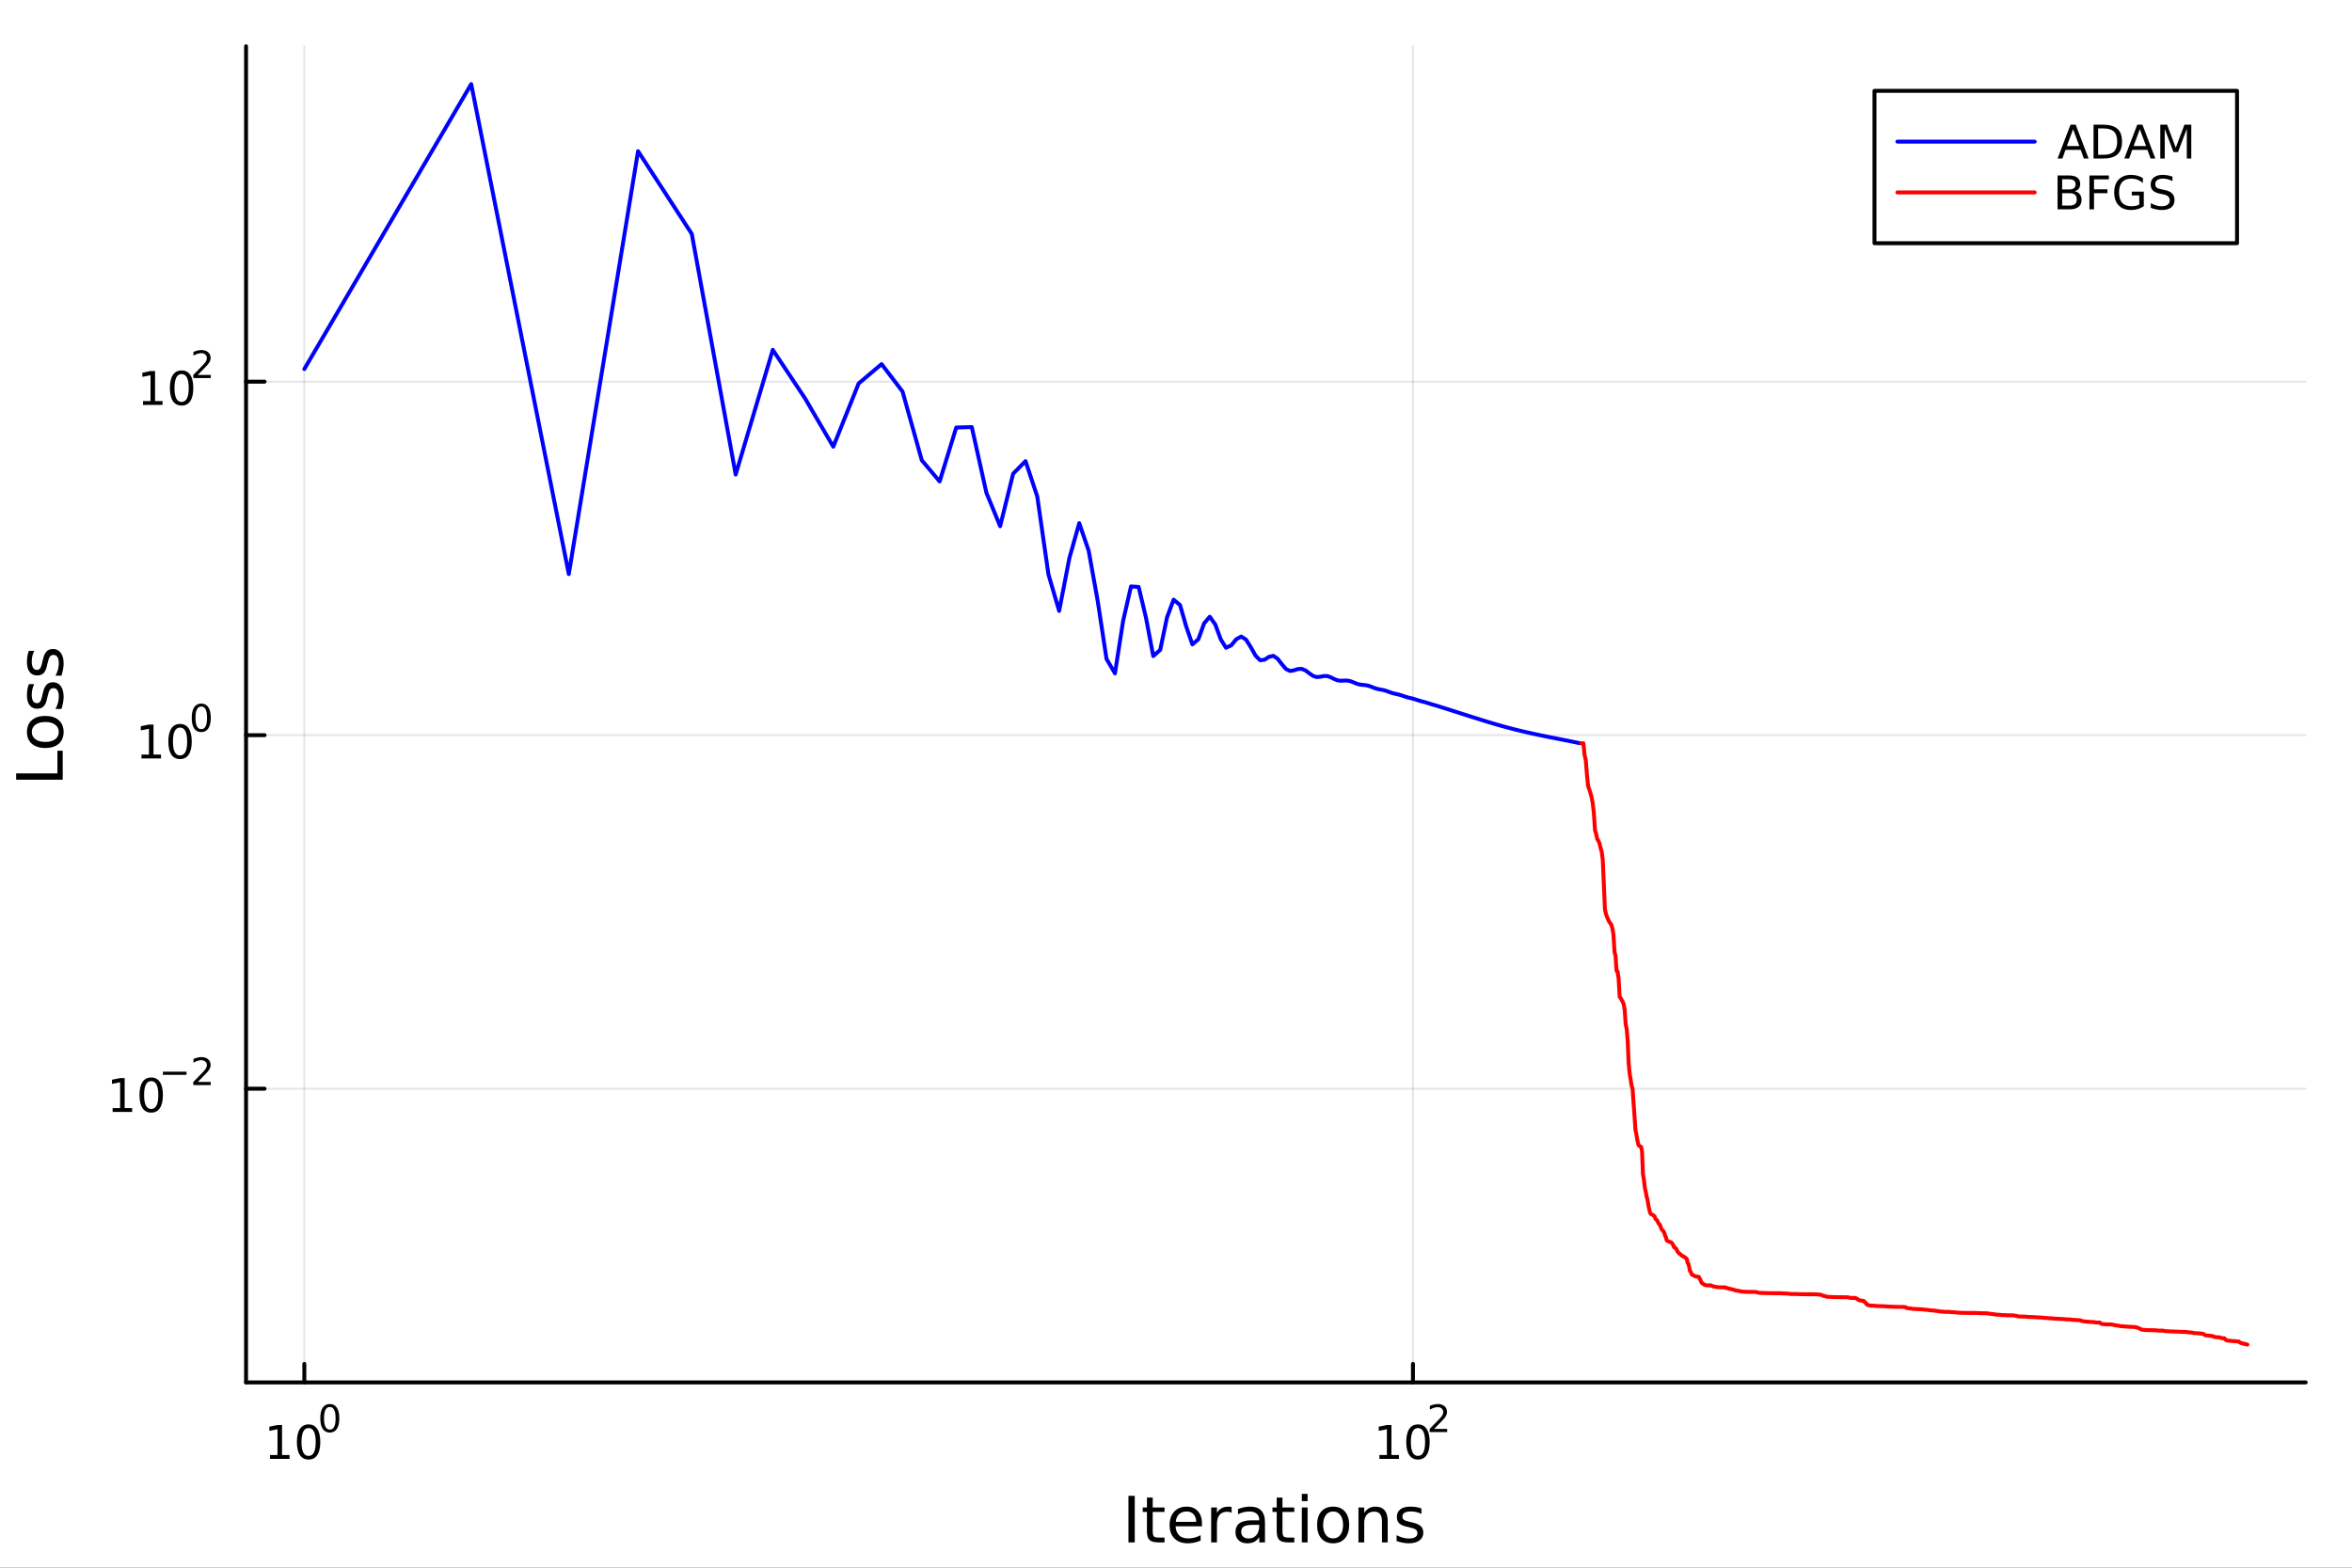 <?xml version="1.0" encoding="utf-8"?>
<svg xmlns="http://www.w3.org/2000/svg" xmlns:xlink="http://www.w3.org/1999/xlink" width="600" height="400" viewBox="0 0 2400 1600">
<rect x="0" y="0" width="2400" height="1600" fill="#333333" stroke="none"/>
<defs>
  <clipPath id="clip460">
    <rect x="0" y="0" width="2400" height="1600"/>
  </clipPath>
</defs>
<path clip-path="url(#clip460)" d="
M0 1600 L2400 1600 L2400 0 L0 0  Z
  " fill="#ffffff" fill-rule="evenodd" fill-opacity="1"/>
<defs>
  <clipPath id="clip461">
    <rect x="480" y="0" width="1681" height="1600"/>
  </clipPath>
</defs>
<path clip-path="url(#clip460)" d="
M251.071 1410.9 L2352.76 1410.9 L2352.76 47.244 L251.071 47.244  Z
  " fill="#ffffff" fill-rule="evenodd" fill-opacity="1"/>
<defs>
  <clipPath id="clip462">
    <rect x="251" y="47" width="2103" height="1365"/>
  </clipPath>
</defs>
<polyline clip-path="url(#clip462)" style="stroke:#000000; stroke-linecap:round; stroke-linejoin:round; stroke-width:2; stroke-opacity:0.1; fill:none" points="
  310.553,1410.9 310.553,47.244 
  "/>
<polyline clip-path="url(#clip462)" style="stroke:#000000; stroke-linecap:round; stroke-linejoin:round; stroke-width:2; stroke-opacity:0.1; fill:none" points="
  1441.78,1410.9 1441.78,47.244 
  "/>
<polyline clip-path="url(#clip460)" style="stroke:#000000; stroke-linecap:round; stroke-linejoin:round; stroke-width:4; stroke-opacity:1; fill:none" points="
  251.071,1410.9 2352.76,1410.9 
  "/>
<polyline clip-path="url(#clip460)" style="stroke:#000000; stroke-linecap:round; stroke-linejoin:round; stroke-width:4; stroke-opacity:1; fill:none" points="
  310.553,1410.9 310.553,1392 
  "/>
<polyline clip-path="url(#clip460)" style="stroke:#000000; stroke-linecap:round; stroke-linejoin:round; stroke-width:4; stroke-opacity:1; fill:none" points="
  1441.78,1410.9 1441.78,1392 
  "/>
<path clip-path="url(#clip460)" d="M275.536 1485.02 L283.175 1485.02 L283.175 1458.66 L274.864 1460.32 L274.864 1456.06 L283.128 1454.4 L287.804 1454.4 L287.804 1485.02 L295.443 1485.02 L295.443 1488.96 L275.536 1488.96 L275.536 1485.02 Z" fill="#000000" fill-rule="evenodd" fill-opacity="1" /><path clip-path="url(#clip460)" d="M314.887 1457.48 Q311.276 1457.48 309.448 1461.04 Q307.642 1464.58 307.642 1471.71 Q307.642 1478.82 309.448 1482.38 Q311.276 1485.92 314.887 1485.92 Q318.522 1485.92 320.327 1482.38 Q322.156 1478.82 322.156 1471.71 Q322.156 1464.58 320.327 1461.04 Q318.522 1457.48 314.887 1457.48 M314.887 1453.77 Q320.698 1453.77 323.753 1458.38 Q326.832 1462.96 326.832 1471.71 Q326.832 1480.44 323.753 1485.04 Q320.698 1489.63 314.887 1489.63 Q309.077 1489.63 305.999 1485.04 Q302.943 1480.44 302.943 1471.71 Q302.943 1462.96 305.999 1458.38 Q309.077 1453.77 314.887 1453.77 Z" fill="#000000" fill-rule="evenodd" fill-opacity="1" /><path clip-path="url(#clip460)" d="M336.537 1435.97 Q333.603 1435.97 332.117 1438.86 Q330.65 1441.74 330.65 1447.53 Q330.65 1453.31 332.117 1456.2 Q333.603 1459.08 336.537 1459.08 Q339.489 1459.08 340.956 1456.2 Q342.442 1453.31 342.442 1447.53 Q342.442 1441.74 340.956 1438.86 Q339.489 1435.97 336.537 1435.97 M336.537 1432.96 Q341.257 1432.96 343.74 1436.7 Q346.241 1440.43 346.241 1447.53 Q346.241 1454.62 343.74 1458.37 Q341.257 1462.09 336.537 1462.09 Q331.816 1462.09 329.314 1458.37 Q326.832 1454.62 326.832 1447.53 Q326.832 1440.43 329.314 1436.7 Q331.816 1432.96 336.537 1432.96 Z" fill="#000000" fill-rule="evenodd" fill-opacity="1" /><path clip-path="url(#clip460)" d="M1407.56 1485.02 L1415.2 1485.02 L1415.2 1458.66 L1406.89 1460.32 L1406.89 1456.06 L1415.15 1454.4 L1419.83 1454.4 L1419.83 1485.02 L1427.46 1485.02 L1427.46 1488.96 L1407.56 1488.96 L1407.56 1485.02 Z" fill="#000000" fill-rule="evenodd" fill-opacity="1" /><path clip-path="url(#clip460)" d="M1446.91 1457.48 Q1443.3 1457.48 1441.47 1461.04 Q1439.66 1464.58 1439.66 1471.71 Q1439.66 1478.82 1441.47 1482.38 Q1443.3 1485.92 1446.91 1485.92 Q1450.54 1485.92 1452.35 1482.38 Q1454.18 1478.82 1454.18 1471.71 Q1454.18 1464.58 1452.35 1461.04 Q1450.54 1457.48 1446.91 1457.48 M1446.91 1453.77 Q1452.72 1453.77 1455.77 1458.38 Q1458.85 1462.96 1458.85 1471.71 Q1458.85 1480.44 1455.77 1485.04 Q1452.72 1489.63 1446.91 1489.63 Q1441.1 1489.63 1438.02 1485.04 Q1434.96 1480.44 1434.96 1471.71 Q1434.96 1462.96 1438.02 1458.38 Q1441.1 1453.77 1446.91 1453.77 Z" fill="#000000" fill-rule="evenodd" fill-opacity="1" /><path clip-path="url(#clip460)" d="M1463.42 1458.35 L1476.68 1458.35 L1476.68 1461.55 L1458.85 1461.55 L1458.85 1458.35 Q1461.02 1456.11 1464.74 1452.35 Q1468.48 1448.57 1469.44 1447.48 Q1471.27 1445.43 1471.98 1444.02 Q1472.71 1442.59 1472.71 1441.22 Q1472.71 1438.98 1471.13 1437.57 Q1469.57 1436.16 1467.05 1436.16 Q1465.27 1436.16 1463.27 1436.78 Q1461.3 1437.4 1459.04 1438.66 L1459.04 1434.82 Q1461.34 1433.9 1463.33 1433.43 Q1465.32 1432.96 1466.98 1432.96 Q1471.34 1432.96 1473.94 1435.14 Q1476.53 1437.32 1476.53 1440.97 Q1476.53 1442.7 1475.87 1444.26 Q1475.23 1445.8 1473.52 1447.91 Q1473.05 1448.46 1470.53 1451.07 Q1468.01 1453.67 1463.42 1458.35 Z" fill="#000000" fill-rule="evenodd" fill-opacity="1" /><path clip-path="url(#clip460)" d="M1151.48 1526.67 L1157.91 1526.67 L1157.91 1574.19 L1151.48 1574.19 L1151.48 1526.67 Z" fill="#000000" fill-rule="evenodd" fill-opacity="1" /><path clip-path="url(#clip460)" d="M1176.24 1528.42 L1176.24 1538.54 L1188.3 1538.54 L1188.3 1543.09 L1176.24 1543.09 L1176.24 1562.44 Q1176.24 1566.8 1177.42 1568.04 Q1178.63 1569.28 1182.29 1569.28 L1188.3 1569.28 L1188.3 1574.19 L1182.29 1574.19 Q1175.51 1574.19 1172.93 1571.67 Q1170.35 1569.12 1170.35 1562.44 L1170.35 1543.09 L1166.05 1543.09 L1166.05 1538.54 L1170.35 1538.54 L1170.35 1528.42 L1176.24 1528.42 Z" fill="#000000" fill-rule="evenodd" fill-opacity="1" /><path clip-path="url(#clip460)" d="M1226.5 1554.9 L1226.5 1557.76 L1199.57 1557.76 Q1199.95 1563.81 1203.2 1566.99 Q1206.48 1570.14 1212.3 1570.14 Q1215.67 1570.14 1218.83 1569.32 Q1222.01 1568.49 1225.13 1566.83 L1225.13 1572.37 Q1221.98 1573.71 1218.67 1574.41 Q1215.36 1575.11 1211.95 1575.11 Q1203.42 1575.11 1198.42 1570.14 Q1193.46 1565.18 1193.46 1556.71 Q1193.46 1547.96 1198.17 1542.83 Q1202.91 1537.68 1210.93 1537.68 Q1218.12 1537.68 1222.29 1542.33 Q1226.5 1546.94 1226.5 1554.9 M1220.64 1553.18 Q1220.58 1548.37 1217.93 1545.51 Q1215.32 1542.64 1211 1542.64 Q1206.09 1542.64 1203.13 1545.41 Q1200.21 1548.18 1199.76 1553.21 L1220.64 1553.18 Z" fill="#000000" fill-rule="evenodd" fill-opacity="1" /><path clip-path="url(#clip460)" d="M1256.76 1544.01 Q1255.78 1543.44 1254.6 1543.18 Q1253.45 1542.9 1252.05 1542.9 Q1247.09 1542.9 1244.42 1546.14 Q1241.77 1549.36 1241.77 1555.41 L1241.77 1574.19 L1235.89 1574.19 L1235.89 1538.54 L1241.77 1538.54 L1241.77 1544.08 Q1243.62 1540.83 1246.58 1539.27 Q1249.54 1537.68 1253.77 1537.68 Q1254.38 1537.68 1255.11 1537.77 Q1255.84 1537.84 1256.73 1538 L1256.76 1544.01 Z" fill="#000000" fill-rule="evenodd" fill-opacity="1" /><path clip-path="url(#clip460)" d="M1279.11 1556.27 Q1272.01 1556.27 1269.27 1557.89 Q1266.54 1559.51 1266.54 1563.43 Q1266.54 1566.55 1268.57 1568.39 Q1270.64 1570.21 1274.18 1570.21 Q1279.04 1570.21 1281.97 1566.77 Q1284.93 1563.3 1284.93 1557.57 L1284.93 1556.27 L1279.11 1556.27 M1290.79 1553.85 L1290.79 1574.19 L1284.93 1574.19 L1284.93 1568.77 Q1282.93 1572.02 1279.94 1573.58 Q1276.94 1575.11 1272.62 1575.11 Q1267.14 1575.11 1263.89 1572.05 Q1260.68 1568.97 1260.68 1563.81 Q1260.68 1557.79 1264.69 1554.74 Q1268.73 1551.68 1276.72 1551.68 L1284.93 1551.68 L1284.93 1551.11 Q1284.93 1547.07 1282.26 1544.87 Q1279.62 1542.64 1274.81 1542.64 Q1271.76 1542.64 1268.86 1543.38 Q1265.96 1544.11 1263.29 1545.57 L1263.29 1540.16 Q1266.5 1538.92 1269.53 1538.31 Q1272.55 1537.68 1275.42 1537.68 Q1283.15 1537.68 1286.97 1541.69 Q1290.79 1545.7 1290.79 1553.85 Z" fill="#000000" fill-rule="evenodd" fill-opacity="1" /><path clip-path="url(#clip460)" d="M1308.65 1528.42 L1308.65 1538.54 L1320.71 1538.54 L1320.71 1543.09 L1308.65 1543.09 L1308.65 1562.44 Q1308.65 1566.8 1309.82 1568.04 Q1311.03 1569.28 1314.69 1569.28 L1320.71 1569.28 L1320.71 1574.19 L1314.69 1574.19 Q1307.91 1574.19 1305.34 1571.67 Q1302.76 1569.12 1302.76 1562.44 L1302.76 1543.09 L1298.46 1543.09 L1298.46 1538.54 L1302.76 1538.54 L1302.76 1528.42 L1308.65 1528.42 Z" fill="#000000" fill-rule="evenodd" fill-opacity="1" /><path clip-path="url(#clip460)" d="M1328.41 1538.54 L1334.27 1538.54 L1334.27 1574.19 L1328.41 1574.19 L1328.41 1538.54 M1328.41 1524.66 L1334.27 1524.66 L1334.27 1532.08 L1328.41 1532.08 L1328.41 1524.66 Z" fill="#000000" fill-rule="evenodd" fill-opacity="1" /><path clip-path="url(#clip460)" d="M1360.33 1542.64 Q1355.62 1542.64 1352.89 1546.34 Q1350.15 1550 1350.15 1556.39 Q1350.15 1562.79 1352.86 1566.48 Q1355.59 1570.14 1360.33 1570.14 Q1365.01 1570.14 1367.75 1566.45 Q1370.49 1562.76 1370.49 1556.39 Q1370.49 1550.06 1367.75 1546.37 Q1365.01 1542.64 1360.33 1542.64 M1360.33 1537.68 Q1367.97 1537.68 1372.33 1542.64 Q1376.69 1547.61 1376.69 1556.39 Q1376.69 1565.15 1372.33 1570.14 Q1367.97 1575.11 1360.33 1575.11 Q1352.66 1575.11 1348.3 1570.14 Q1343.97 1565.15 1343.97 1556.39 Q1343.97 1547.61 1348.3 1542.64 Q1352.66 1537.68 1360.33 1537.68 Z" fill="#000000" fill-rule="evenodd" fill-opacity="1" /><path clip-path="url(#clip460)" d="M1416.03 1552.67 L1416.03 1574.19 L1410.18 1574.19 L1410.18 1552.86 Q1410.18 1547.8 1408.2 1545.29 Q1406.23 1542.77 1402.28 1542.77 Q1397.54 1542.77 1394.81 1545.79 Q1392.07 1548.82 1392.07 1554.04 L1392.07 1574.19 L1386.18 1574.19 L1386.18 1538.54 L1392.07 1538.54 L1392.07 1544.08 Q1394.17 1540.86 1397 1539.27 Q1399.87 1537.68 1403.59 1537.68 Q1409.73 1537.68 1412.88 1541.5 Q1416.03 1545.29 1416.03 1552.67 Z" fill="#000000" fill-rule="evenodd" fill-opacity="1" /><path clip-path="url(#clip460)" d="M1450.44 1539.59 L1450.44 1545.13 Q1447.96 1543.85 1445.29 1543.22 Q1442.61 1542.58 1439.75 1542.58 Q1435.39 1542.58 1433.19 1543.92 Q1431.03 1545.25 1431.03 1547.93 Q1431.03 1549.96 1432.59 1551.14 Q1434.15 1552.29 1438.86 1553.34 L1440.86 1553.78 Q1447.1 1555.12 1449.71 1557.57 Q1452.35 1559.99 1452.35 1564.35 Q1452.35 1569.32 1448.4 1572.21 Q1444.49 1575.11 1437.61 1575.11 Q1434.75 1575.11 1431.63 1574.54 Q1428.54 1573.99 1425.11 1572.88 L1425.11 1566.83 Q1428.35 1568.52 1431.5 1569.38 Q1434.65 1570.21 1437.74 1570.21 Q1441.88 1570.21 1444.11 1568.81 Q1446.34 1567.37 1446.34 1564.8 Q1446.34 1562.41 1444.71 1561.14 Q1443.12 1559.86 1437.68 1558.68 L1435.64 1558.21 Q1430.2 1557.06 1427.78 1554.71 Q1425.36 1552.32 1425.36 1548.18 Q1425.36 1543.15 1428.93 1540.42 Q1432.49 1537.68 1439.05 1537.68 Q1442.29 1537.68 1445.16 1538.16 Q1448.02 1538.63 1450.44 1539.59 Z" fill="#000000" fill-rule="evenodd" fill-opacity="1" /><polyline clip-path="url(#clip462)" style="stroke:#000000; stroke-linecap:round; stroke-linejoin:round; stroke-width:2; stroke-opacity:0.1; fill:none" points="
  251.071,1111.14 2352.76,1111.14 
  "/>
<polyline clip-path="url(#clip462)" style="stroke:#000000; stroke-linecap:round; stroke-linejoin:round; stroke-width:2; stroke-opacity:0.1; fill:none" points="
  251.071,750.334 2352.76,750.334 
  "/>
<polyline clip-path="url(#clip462)" style="stroke:#000000; stroke-linecap:round; stroke-linejoin:round; stroke-width:2; stroke-opacity:0.1; fill:none" points="
  251.071,389.528 2352.76,389.528 
  "/>
<polyline clip-path="url(#clip460)" style="stroke:#000000; stroke-linecap:round; stroke-linejoin:round; stroke-width:4; stroke-opacity:1; fill:none" points="
  251.071,1410.9 251.071,47.244 
  "/>
<polyline clip-path="url(#clip460)" style="stroke:#000000; stroke-linecap:round; stroke-linejoin:round; stroke-width:4; stroke-opacity:1; fill:none" points="
  251.071,1111.14 269.969,1111.14 
  "/>
<polyline clip-path="url(#clip460)" style="stroke:#000000; stroke-linecap:round; stroke-linejoin:round; stroke-width:4; stroke-opacity:1; fill:none" points="
  251.071,750.334 269.969,750.334 
  "/>
<polyline clip-path="url(#clip460)" style="stroke:#000000; stroke-linecap:round; stroke-linejoin:round; stroke-width:4; stroke-opacity:1; fill:none" points="
  251.071,389.528 269.969,389.528 
  "/>
<path clip-path="url(#clip460)" d="M114.931 1130.93 L122.57 1130.93 L122.57 1104.57 L114.26 1106.23 L114.26 1101.97 L122.524 1100.31 L127.2 1100.31 L127.2 1130.93 L134.839 1130.93 L134.839 1134.87 L114.931 1134.87 L114.931 1130.93 Z" fill="#000000" fill-rule="evenodd" fill-opacity="1" /><path clip-path="url(#clip460)" d="M154.283 1103.39 Q150.672 1103.39 148.843 1106.95 Q147.038 1110.49 147.038 1117.62 Q147.038 1124.73 148.843 1128.29 Q150.672 1131.83 154.283 1131.83 Q157.917 1131.83 159.723 1128.29 Q161.552 1124.73 161.552 1117.62 Q161.552 1110.49 159.723 1106.95 Q157.917 1103.39 154.283 1103.39 M154.283 1099.68 Q160.093 1099.68 163.149 1104.29 Q166.227 1108.87 166.227 1117.62 Q166.227 1126.35 163.149 1130.95 Q160.093 1135.54 154.283 1135.54 Q148.473 1135.54 145.394 1130.95 Q142.339 1126.35 142.339 1117.62 Q142.339 1108.87 145.394 1104.29 Q148.473 1099.68 154.283 1099.68 Z" fill="#000000" fill-rule="evenodd" fill-opacity="1" /><path clip-path="url(#clip460)" d="M166.227 1093.78 L190.339 1093.78 L190.339 1096.98 L166.227 1096.98 L166.227 1093.78 Z" fill="#000000" fill-rule="evenodd" fill-opacity="1" /><path clip-path="url(#clip460)" d="M201.812 1104.26 L215.071 1104.26 L215.071 1107.46 L197.241 1107.46 L197.241 1104.26 Q199.404 1102.02 203.128 1098.26 Q206.871 1094.48 207.83 1093.39 Q209.655 1091.34 210.369 1089.93 Q211.103 1088.5 211.103 1087.13 Q211.103 1084.89 209.523 1083.48 Q207.962 1082.07 205.442 1082.07 Q203.655 1082.07 201.661 1082.69 Q199.686 1083.31 197.43 1084.57 L197.43 1080.73 Q199.724 1079.81 201.718 1079.34 Q203.711 1078.87 205.366 1078.87 Q209.73 1078.87 212.325 1081.05 Q214.921 1083.23 214.921 1086.88 Q214.921 1088.61 214.263 1090.17 Q213.623 1091.71 211.912 1093.82 Q211.441 1094.37 208.921 1096.98 Q206.401 1099.58 201.812 1104.26 Z" fill="#000000" fill-rule="evenodd" fill-opacity="1" /><path clip-path="url(#clip460)" d="M144.366 770.126 L152.004 770.126 L152.004 743.76 L143.694 745.427 L143.694 741.168 L151.958 739.501 L156.634 739.501 L156.634 770.126 L164.273 770.126 L164.273 774.061 L144.366 774.061 L144.366 770.126 Z" fill="#000000" fill-rule="evenodd" fill-opacity="1" /><path clip-path="url(#clip460)" d="M183.717 742.58 Q180.106 742.58 178.277 746.145 Q176.472 749.686 176.472 756.816 Q176.472 763.922 178.277 767.487 Q180.106 771.029 183.717 771.029 Q187.351 771.029 189.157 767.487 Q190.986 763.922 190.986 756.816 Q190.986 749.686 189.157 746.145 Q187.351 742.58 183.717 742.58 M183.717 738.876 Q189.527 738.876 192.583 743.483 Q195.662 748.066 195.662 756.816 Q195.662 765.543 192.583 770.149 Q189.527 774.732 183.717 774.732 Q177.907 774.732 174.828 770.149 Q171.773 765.543 171.773 756.816 Q171.773 748.066 174.828 743.483 Q177.907 738.876 183.717 738.876 Z" fill="#000000" fill-rule="evenodd" fill-opacity="1" /><path clip-path="url(#clip460)" d="M205.366 721.072 Q202.432 721.072 200.947 723.969 Q199.48 726.846 199.48 732.639 Q199.48 738.413 200.947 741.309 Q202.432 744.187 205.366 744.187 Q208.319 744.187 209.786 741.309 Q211.272 738.413 211.272 732.639 Q211.272 726.846 209.786 723.969 Q208.319 721.072 205.366 721.072 M205.366 718.063 Q210.087 718.063 212.57 721.806 Q215.071 725.53 215.071 732.639 Q215.071 739.729 212.57 743.472 Q210.087 747.196 205.366 747.196 Q200.646 747.196 198.144 743.472 Q195.662 739.729 195.662 732.639 Q195.662 725.53 198.144 721.806 Q200.646 718.063 205.366 718.063 Z" fill="#000000" fill-rule="evenodd" fill-opacity="1" /><path clip-path="url(#clip460)" d="M145.945 409.32 L153.584 409.32 L153.584 382.955 L145.274 384.621 L145.274 380.362 L153.538 378.696 L158.214 378.696 L158.214 409.32 L165.853 409.32 L165.853 413.256 L145.945 413.256 L145.945 409.32 Z" fill="#000000" fill-rule="evenodd" fill-opacity="1" /><path clip-path="url(#clip460)" d="M185.297 381.774 Q181.686 381.774 179.857 385.339 Q178.052 388.881 178.052 396.01 Q178.052 403.117 179.857 406.682 Q181.686 410.223 185.297 410.223 Q188.931 410.223 190.737 406.682 Q192.566 403.117 192.566 396.01 Q192.566 388.881 190.737 385.339 Q188.931 381.774 185.297 381.774 M185.297 378.071 Q191.107 378.071 194.163 382.677 Q197.241 387.26 197.241 396.01 Q197.241 404.737 194.163 409.344 Q191.107 413.927 185.297 413.927 Q179.487 413.927 176.408 409.344 Q173.353 404.737 173.353 396.01 Q173.353 387.26 176.408 382.677 Q179.487 378.071 185.297 378.071 Z" fill="#000000" fill-rule="evenodd" fill-opacity="1" /><path clip-path="url(#clip460)" d="M201.812 382.648 L215.071 382.648 L215.071 385.845 L197.241 385.845 L197.241 382.648 Q199.404 380.41 203.128 376.648 Q206.871 372.868 207.83 371.777 Q209.655 369.727 210.369 368.316 Q211.103 366.887 211.103 365.514 Q211.103 363.276 209.523 361.865 Q207.962 360.455 205.442 360.455 Q203.655 360.455 201.661 361.075 Q199.686 361.696 197.43 362.956 L197.43 359.119 Q199.724 358.198 201.718 357.728 Q203.711 357.257 205.366 357.257 Q209.73 357.257 212.325 359.439 Q214.921 361.621 214.921 365.269 Q214.921 367 214.263 368.561 Q213.623 370.103 211.912 372.21 Q211.441 372.755 208.921 375.369 Q206.401 377.965 201.812 382.648 Z" fill="#000000" fill-rule="evenodd" fill-opacity="1" /><path clip-path="url(#clip460)" d="M16.484 795.767 L16.484 789.338 L58.593 789.338 L58.593 766.198 L64.004 766.198 L64.004 795.767 L16.484 795.767 Z" fill="#000000" fill-rule="evenodd" fill-opacity="1" /><path clip-path="url(#clip460)" d="M32.462 747.038 Q32.462 751.748 36.154 754.485 Q39.815 757.223 46.212 757.223 Q52.609 757.223 56.302 754.517 Q59.962 751.78 59.962 747.038 Q59.962 742.359 56.27 739.622 Q52.578 736.884 46.212 736.884 Q39.878 736.884 36.186 739.622 Q32.462 742.359 32.462 747.038 M27.497 747.038 Q27.497 739.399 32.462 735.038 Q37.427 730.678 46.212 730.678 Q54.965 730.678 59.962 735.038 Q64.927 739.399 64.927 747.038 Q64.927 754.708 59.962 759.069 Q54.965 763.397 46.212 763.397 Q37.427 763.397 32.462 759.069 Q27.497 754.708 27.497 747.038 Z" fill="#000000" fill-rule="evenodd" fill-opacity="1" /><path clip-path="url(#clip460)" d="M29.407 698.244 L34.945 698.244 Q33.672 700.727 33.035 703.401 Q32.398 706.074 32.398 708.939 Q32.398 713.299 33.735 715.495 Q35.072 717.66 37.746 717.66 Q39.783 717.66 40.96 716.1 Q42.106 714.541 43.157 709.83 L43.602 707.825 Q44.939 701.586 47.39 698.976 Q49.809 696.335 54.169 696.335 Q59.134 696.335 62.031 700.281 Q64.927 704.196 64.927 711.071 Q64.927 713.936 64.354 717.055 Q63.813 720.142 62.699 723.58 L56.652 723.58 Q58.339 720.333 59.198 717.182 Q60.026 714.031 60.026 710.944 Q60.026 706.806 58.625 704.578 Q57.193 702.35 54.615 702.35 Q52.228 702.35 50.955 703.974 Q49.681 705.565 48.504 711.008 L48.026 713.045 Q46.88 718.487 44.525 720.906 Q42.138 723.325 38 723.325 Q32.971 723.325 30.234 719.761 Q27.497 716.196 27.497 709.639 Q27.497 706.393 27.974 703.528 Q28.452 700.663 29.407 698.244 Z" fill="#000000" fill-rule="evenodd" fill-opacity="1" /><path clip-path="url(#clip460)" d="M29.407 664.283 L34.945 664.283 Q33.672 666.766 33.035 669.44 Q32.398 672.113 32.398 674.978 Q32.398 679.338 33.735 681.534 Q35.072 683.699 37.746 683.699 Q39.783 683.699 40.96 682.139 Q42.106 680.58 43.157 675.869 L43.602 673.864 Q44.939 667.625 47.39 665.015 Q49.809 662.374 54.169 662.374 Q59.134 662.374 62.031 666.32 Q64.927 670.235 64.927 677.11 Q64.927 679.975 64.354 683.094 Q63.813 686.181 62.699 689.619 L56.652 689.619 Q58.339 686.372 59.198 683.221 Q60.026 680.07 60.026 676.983 Q60.026 672.845 58.625 670.617 Q57.193 668.389 54.615 668.389 Q52.228 668.389 50.955 670.013 Q49.681 671.604 48.504 677.047 L48.026 679.084 Q46.88 684.526 44.525 686.945 Q42.138 689.364 38 689.364 Q32.971 689.364 30.234 685.799 Q27.497 682.235 27.497 675.678 Q27.497 672.431 27.974 669.567 Q28.452 666.702 29.407 664.283 Z" fill="#000000" fill-rule="evenodd" fill-opacity="1" /><polyline clip-path="url(#clip462)" style="stroke:#0000ff; stroke-linecap:round; stroke-linejoin:round; stroke-width:4; stroke-opacity:1; fill:none" points="
  310.553,376.643 480.82,85.838 580.42,585.9 651.087,154.317 705.901,238.712 750.687,484.326 788.554,357.054 821.355,406.384 850.287,455.912 876.169,391.341 
  899.581,371.613 920.955,399.618 940.617,469.775 958.821,491.355 975.769,436.323 991.622,435.889 1006.51,502.868 1020.55,537.06 1033.84,483.429 1046.44,470.627 
  1058.42,506.644 1069.85,586.216 1080.77,623.539 1091.22,569.561 1101.25,533.964 1110.88,562.037 1120.15,613.552 1129.09,672.467 1137.71,687.23 1146.04,633.68 
  1154.09,598.502 1161.89,599.049 1169.45,630.81 1176.78,669.584 1183.9,663.271 1190.82,630.185 1197.55,612.042 1204.1,617.449 1210.48,639.653 1216.7,657.65 
  1222.77,652.519 1228.69,636.191 1234.47,629.434 1240.12,637.42 1245.64,652.484 1251.03,661.103 1256.32,658.666 1261.49,652.435 1266.55,649.678 1271.52,652.867 
  1276.38,660.627 1281.15,669.101 1285.83,673.856 1290.42,673.285 1294.93,670.333 1299.36,669.365 1303.7,672.319 1307.98,677.837 1312.17,682.774 1316.3,684.809 
  1320.36,684.163 1324.36,682.821 1328.29,682.638 1332.16,684.274 1335.97,687.112 1339.72,689.762 1343.41,691.009 1347.05,690.74 1350.63,689.986 1354.17,689.963 
  1357.65,691.108 1361.09,692.869 1364.48,694.275 1367.82,694.772 1371.12,694.616 1374.37,694.535 1377.58,695.085 1380.75,696.266 1383.88,697.6 1386.97,698.551 
  1390.02,698.982 1393.04,699.237 1396.01,699.78 1398.96,700.767 1401.86,701.944 1404.74,702.926 1407.58,703.566 1410.38,704.055 1413.16,704.698 1415.9,705.612 
  1418.62,706.635 1421.3,707.517 1423.96,708.17 1426.59,708.739 1429.18,709.428 1431.76,710.279 1434.3,711.147 1436.82,711.88 1439.32,712.482 1441.78,713.091 
  1444.23,713.811 1446.65,714.603 1449.05,715.347 1451.42,715.99 1453.77,716.602 1456.1,717.277 1458.4,718.018 1460.69,718.745 1462.95,719.404 1465.2,720.032 
  1467.42,720.7 1469.62,721.419 1471.81,722.131 1473.97,722.796 1476.12,723.44 1478.24,724.111 1480.35,724.808 1482.44,725.49 1484.51,726.135 1486.57,726.773 
  1488.61,727.433 1490.63,728.102 1492.64,728.749 1494.63,729.373 1496.6,729.999 1498.56,730.636 1500.5,731.262 1502.42,731.865 1504.34,732.461 1506.23,733.064 
  1508.11,733.665 1509.98,734.247 1511.84,734.817 1513.68,735.388 1515.5,735.955 1517.32,736.507 1519.12,737.046 1520.9,737.583 1522.68,738.117 1524.44,738.637 
  1526.18,739.145 1527.92,739.648 1529.64,740.145 1531.36,740.628 1533.06,741.101 1534.74,741.569 1536.42,742.03 1538.09,742.478 1539.74,742.917 1541.38,743.35 
  1543.02,743.774 1544.64,744.187 1546.25,744.594 1547.85,744.994 1549.44,745.385 1551.02,745.768 1552.59,746.145 1554.15,746.514 1555.7,746.875 1557.24,747.231 
  1558.77,747.581 1560.29,747.924 1561.8,748.26 1563.3,748.592 1564.8,748.918 1566.28,749.238 1567.76,749.554 1569.22,749.866 1570.68,750.172 1572.13,750.474 
  1573.57,750.773 1575,751.067 1576.43,751.358 1577.84,751.646 1579.25,751.93 1580.65,752.212 1582.04,752.49 1583.43,752.767 1584.8,753.04 1586.17,753.312 
  1587.53,753.582 1588.88,753.85 1590.23,754.116 1591.57,754.381 1592.9,754.645 1594.23,754.907 1595.54,755.168 1596.85,755.428 1598.16,755.688 1599.45,755.946 
  1600.74,756.204 1602.02,756.462 1603.3,756.719 1604.57,756.976 1605.83,757.233 1607.09,757.49 1608.34,757.746 1609.58,758.003 1610.82,758.26 1612.05,758.517 
  
  "/>
<polyline clip-path="url(#clip462)" style="stroke:#ff0000; stroke-linecap:round; stroke-linejoin:round; stroke-width:4; stroke-opacity:1; fill:none" points="
  1613.28,758.517 1614.5,758.517 1615.71,758.621 1616.92,770.704 1618.12,775.677 1619.31,790.53 1620.5,802.117 1621.69,805.627 1622.86,809.157 1624.04,813.511 
  1625.2,819.736 1626.37,829.389 1627.52,847.145 1628.67,850.88 1629.82,856.348 1630.96,857.969 1632.09,860.647 1633.22,865.364 1634.34,869.056 1635.46,877.612 
  1636.58,902.85 1637.69,928.207 1638.79,932.92 1639.89,935.926 1640.98,938.517 1642.07,940.752 1643.16,942.322 1644.24,943.89 1645.31,947.489 1646.38,953.807 
  1647.45,971.441 1648.51,975.547 1649.57,990.992 1650.62,991.595 1651.67,998.997 1652.71,1017.27 1653.75,1018.75 1654.78,1020.59 1655.81,1022.42 1656.84,1024.81 
  1657.86,1030.95 1658.88,1045.62 1659.89,1050.13 1660.9,1062.04 1661.9,1085.29 1662.9,1095.6 1663.9,1101.8 1664.89,1107.81 1665.88,1111.44 1666.87,1125.2 
  1667.85,1138.71 1668.82,1153.12 1669.8,1157.86 1670.76,1163.4 1671.73,1168 1672.69,1169.55 1673.65,1170.01 1674.6,1170.49 1675.55,1175.01 1676.5,1198.72 
  1677.44,1203.88 1678.38,1211.95 1679.32,1216.32 1680.25,1221.23 1681.18,1224.79 1682.1,1230.47 1683.03,1234.79 1683.94,1238.24 1684.86,1239.31 1685.77,1239.51 
  1686.68,1240.15 1687.58,1240.55 1688.48,1241.77 1689.38,1244.2 1690.28,1244.9 1691.17,1245.83 1692.06,1247.94 1692.94,1249.28 1693.83,1250.11 1694.7,1252.66 
  1695.58,1254.69 1696.45,1255.69 1697.32,1256.44 1698.19,1258.19 1699.05,1260.93 1699.91,1262.83 1700.77,1266.01 1701.62,1266.58 1702.48,1266.98 1703.32,1267.44 
  1704.17,1267.58 1705.01,1267.77 1705.85,1268.44 1706.69,1269.61 1707.52,1271.04 1708.35,1273.06 1709.18,1273.57 1710.01,1273.92 1710.83,1275.32 1711.65,1277.2 
  1712.47,1278.18 1713.28,1279.26 1714.1,1279.68 1714.91,1280.28 1715.71,1281.14 1716.52,1281.74 1717.32,1282.14 1718.12,1282.52 1718.91,1283.03 1719.71,1283.58 
  1720.5,1284.26 1721.29,1285.1 1722.07,1289 1722.86,1289.84 1723.64,1293 1724.42,1297.05 1725.19,1298.03 1725.96,1300.05 1726.74,1301.18 1727.51,1301.36 
  1728.27,1301.69 1729.04,1302.2 1729.8,1302.52 1730.56,1302.77 1731.31,1302.92 1732.07,1302.96 1732.82,1303.01 1733.57,1303.29 1734.32,1304.97 1735.06,1306.13 
  1735.81,1308.03 1736.55,1309.43 1737.29,1310.03 1738.02,1310.37 1738.76,1310.93 1739.49,1311.36 1740.22,1311.6 1740.95,1311.75 1741.67,1311.82 1742.4,1311.87 
  1743.12,1311.88 1743.84,1311.89 1744.56,1311.89 1745.27,1311.89 1745.98,1311.93 1746.69,1312.23 1747.4,1312.5 1748.11,1312.89 1748.81,1313.08 1749.52,1313.15 
  1750.22,1313.26 1750.92,1313.48 1751.61,1313.54 1752.31,1313.64 1753,1313.72 1753.69,1313.77 1754.38,1313.82 1755.07,1313.84 1755.75,1313.85 1756.44,1313.86 
  1757.12,1313.86 1757.8,1313.86 1758.48,1313.86 1759.15,1313.87 1759.83,1313.9 1760.5,1313.93 1761.17,1314.08 1761.84,1314.68 1762.5,1314.72 1763.17,1314.86 
  1763.83,1314.96 1764.49,1315.2 1765.15,1315.41 1765.81,1315.56 1766.47,1315.66 1767.12,1315.82 1767.77,1316.01 1768.42,1316.15 1769.07,1316.4 1769.72,1316.64 
  1770.36,1316.69 1771.01,1316.85 1771.65,1317.13 1772.29,1317.2 1772.93,1317.3 1773.57,1317.37 1774.2,1317.46 1774.84,1317.62 1775.47,1317.76 1776.1,1317.95 
  1776.73,1318.11 1777.36,1318.16 1777.98,1318.22 1778.61,1318.26 1779.23,1318.31 1779.85,1318.34 1780.47,1318.38 1781.09,1318.41 1781.7,1318.46 1782.32,1318.49 
  1782.93,1318.49 1783.54,1318.5 1784.15,1318.5 1784.76,1318.5 1785.37,1318.5 1785.98,1318.51 1786.58,1318.51 1787.18,1318.51 1787.78,1318.51 1788.38,1318.51 
  1788.98,1318.51 1789.58,1318.51 1790.18,1318.52 1790.77,1318.54 1791.36,1318.59 1791.95,1318.77 1792.54,1318.77 1793.13,1318.94 1793.72,1319.24 1794.3,1319.3 
  1794.89,1319.43 1795.47,1319.49 1796.05,1319.54 1796.63,1319.56 1797.21,1319.58 1797.79,1319.6 1798.36,1319.61 1798.94,1319.63 1799.51,1319.65 1800.08,1319.66 
  1800.65,1319.67 1801.22,1319.71 1801.79,1319.73 1802.36,1319.77 1802.92,1319.78 1803.49,1319.79 1804.05,1319.8 1804.61,1319.8 1805.17,1319.81 1805.73,1319.82 
  1806.29,1319.82 1806.85,1319.83 1807.4,1319.85 1807.95,1319.88 1808.51,1319.88 1809.06,1319.89 1809.61,1319.89 1810.16,1319.89 1810.71,1319.89 1811.25,1319.89 
  1811.8,1319.89 1812.34,1319.9 1812.88,1319.9 1813.43,1319.9 1813.97,1319.9 1814.51,1319.9 1815.04,1319.9 1815.58,1319.9 1816.12,1319.9 1816.65,1319.9 
  1817.18,1319.91 1817.72,1319.93 1818.25,1319.99 1818.78,1320.02 1819.31,1320.08 1819.83,1320.1 1820.36,1320.12 1820.89,1320.14 1821.41,1320.15 1821.93,1320.16 
  1822.46,1320.18 1822.98,1320.2 1823.5,1320.25 1824.02,1320.26 1824.53,1320.29 1825.05,1320.37 1825.56,1320.41 1826.08,1320.51 1826.59,1320.57 1827.11,1320.62 
  1827.62,1320.66 1828.13,1320.67 1828.64,1320.68 1829.14,1320.68 1829.65,1320.68 1830.16,1320.68 1830.66,1320.68 1831.17,1320.69 1831.67,1320.69 1832.17,1320.7 
  1832.67,1320.7 1833.17,1320.71 1833.67,1320.73 1834.17,1320.75 1834.66,1320.77 1835.16,1320.81 1835.65,1320.83 1836.15,1320.84 1836.64,1320.84 1837.13,1320.85 
  1837.62,1320.85 1838.11,1320.85 1838.6,1320.85 1839.09,1320.87 1839.58,1320.88 1840.06,1320.89 1840.55,1320.91 1841.03,1320.91 1841.51,1320.92 1842,1320.92 
  1842.48,1320.92 1842.96,1320.92 1843.44,1320.92 1843.92,1320.93 1844.39,1320.93 1844.87,1320.93 1845.35,1320.93 1845.82,1320.93 1846.29,1320.94 1846.77,1320.94 
  1847.24,1320.94 1847.71,1320.94 1848.18,1320.94 1848.65,1320.94 1849.12,1320.94 1849.59,1320.94 1850.05,1320.94 1850.52,1320.95 1850.98,1320.95 1851.45,1320.96 
  1851.91,1320.97 1852.37,1320.98 1852.83,1320.99 1853.29,1321.01 1853.75,1321.01 1854.21,1321.03 1854.67,1321.13 1855.13,1321.14 1855.58,1321.18 1856.04,1321.21 
  1856.49,1321.25 1856.95,1321.3 1857.4,1321.4 1857.85,1321.44 1858.3,1321.56 1858.75,1321.69 1859.2,1321.99 1859.65,1322.05 1860.1,1322.3 1860.55,1322.48 
  1860.99,1322.57 1861.44,1322.74 1861.88,1322.77 1862.33,1322.88 1862.77,1323.05 1863.21,1323.11 1863.65,1323.26 1864.09,1323.34 1864.53,1323.43 1864.97,1323.54 
  1865.41,1323.58 1865.85,1323.6 1866.28,1323.61 1866.72,1323.62 1867.15,1323.62 1867.59,1323.63 1868.02,1323.65 1868.46,1323.69 1868.89,1323.71 1869.32,1323.73 
  1869.75,1323.74 1870.18,1323.76 1870.61,1323.77 1871.04,1323.8 1871.46,1323.81 1871.89,1323.83 1872.32,1323.83 1872.74,1323.85 1873.17,1323.86 1873.59,1323.87 
  1874.01,1323.87 1874.44,1323.87 1874.86,1323.88 1875.28,1323.89 1875.7,1323.89 1876.12,1323.9 1876.54,1323.91 1876.96,1323.91 1877.37,1323.93 1877.79,1323.94 
  1878.21,1323.94 1878.62,1323.94 1879.04,1323.95 1879.45,1323.95 1879.86,1323.96 1880.28,1323.96 1880.69,1323.97 1881.1,1323.97 1881.51,1323.97 1881.92,1323.98 
  1882.33,1323.98 1882.74,1323.98 1883.14,1323.98 1883.55,1323.98 1883.96,1323.98 1884.36,1323.98 1884.77,1323.99 1885.17,1324.04 1885.58,1324.05 1885.98,1324.12 
  1886.38,1324.29 1886.78,1324.31 1887.18,1324.39 1887.58,1324.56 1887.98,1324.58 1888.38,1324.64 1888.78,1324.66 1889.18,1324.68 1889.58,1324.69 1889.97,1324.69 
  1890.37,1324.69 1890.76,1324.69 1891.16,1324.69 1891.55,1324.69 1891.95,1324.69 1892.34,1324.69 1892.73,1324.69 1893.12,1324.69 1893.51,1324.75 1893.9,1325.08 
  1894.29,1325.2 1894.68,1325.56 1895.07,1325.7 1895.46,1325.92 1895.85,1326.36 1896.23,1326.48 1896.62,1326.67 1897,1326.93 1897.39,1327.01 1897.77,1327.16 
  1898.16,1327.25 1898.54,1327.38 1898.92,1327.42 1899.3,1327.48 1899.68,1327.49 1900.06,1327.5 1900.44,1327.51 1900.82,1327.53 1901.2,1327.56 1901.58,1327.69 
  1901.96,1328.08 1902.34,1328.49 1902.71,1328.78 1903.09,1329.12 1903.46,1329.43 1903.84,1329.77 1904.21,1330.23 1904.59,1331.18 1904.96,1331.2 1905.33,1331.56 
  1905.7,1331.73 1906.07,1331.89 1906.45,1332.06 1906.82,1332.13 1907.19,1332.19 1907.55,1332.25 1907.92,1332.32 1908.29,1332.36 1908.66,1332.45 1909.03,1332.52 
  1909.39,1332.54 1909.76,1332.57 1910.12,1332.59 1910.49,1332.6 1910.85,1332.61 1911.22,1332.61 1911.58,1332.61 1911.94,1332.62 1912.3,1332.63 1912.66,1332.65 
  1913.03,1332.71 1913.39,1332.79 1913.75,1332.89 1914.11,1332.93 1914.46,1332.94 1914.82,1332.95 1915.18,1332.95 1915.54,1332.97 1915.89,1332.99 1916.25,1333 
  1916.61,1333 1916.96,1333.01 1917.32,1333.01 1917.67,1333.01 1918.02,1333.01 1918.38,1333.01 1918.73,1333.02 1919.08,1333.02 1919.43,1333.04 1919.79,1333.05 
  1920.14,1333.06 1920.49,1333.07 1920.84,1333.08 1921.18,1333.1 1921.53,1333.11 1921.88,1333.14 1922.23,1333.19 1922.58,1333.2 1922.92,1333.22 1923.27,1333.26 
  1923.62,1333.26 1923.96,1333.27 1924.31,1333.28 1924.65,1333.29 1924.99,1333.32 1925.34,1333.36 1925.68,1333.37 1926.02,1333.44 1926.36,1333.48 1926.71,1333.51 
  1927.05,1333.51 1927.39,1333.52 1927.73,1333.52 1928.07,1333.53 1928.41,1333.53 1928.74,1333.54 1929.08,1333.55 1929.42,1333.59 1929.76,1333.59 1930.09,1333.62 
  1930.43,1333.69 1930.77,1333.69 1931.1,1333.7 1931.44,1333.71 1931.77,1333.71 1932.1,1333.71 1932.44,1333.72 1932.77,1333.73 1933.1,1333.74 1933.44,1333.77 
  1933.77,1333.77 1934.1,1333.78 1934.43,1333.79 1934.76,1333.79 1935.09,1333.79 1935.42,1333.8 1935.75,1333.8 1936.08,1333.81 1936.4,1333.81 1936.73,1333.81 
  1937.06,1333.82 1937.39,1333.82 1937.71,1333.82 1938.04,1333.82 1938.36,1333.82 1938.69,1333.82 1939.01,1333.82 1939.34,1333.82 1939.66,1333.83 1939.99,1333.83 
  1940.31,1333.83 1940.63,1333.83 1940.95,1333.84 1941.28,1333.86 1941.6,1333.87 1941.92,1333.89 1942.24,1333.94 1942.56,1333.95 1942.88,1333.98 1943.2,1334.01 
  1943.52,1334.04 1943.83,1334.05 1944.15,1334.08 1944.47,1334.15 1944.79,1334.38 1945.1,1334.41 1945.42,1334.9 1945.74,1334.93 1946.05,1334.98 1946.37,1335.08 
  1946.68,1335.15 1947,1335.18 1947.31,1335.21 1947.62,1335.25 1947.94,1335.29 1948.25,1335.32 1948.56,1335.33 1948.87,1335.35 1949.19,1335.38 1949.5,1335.41 
  1949.81,1335.45 1950.12,1335.49 1950.43,1335.55 1950.74,1335.7 1951.05,1335.75 1951.35,1335.82 1951.66,1335.84 1951.97,1335.89 1952.28,1335.91 1952.59,1335.92 
  1952.89,1335.92 1953.2,1335.92 1953.51,1335.92 1953.81,1335.92 1954.12,1335.93 1954.42,1335.94 1954.73,1335.96 1955.03,1335.97 1955.33,1336 1955.64,1336.03 
  1955.94,1336.04 1956.24,1336.06 1956.55,1336.07 1956.85,1336.07 1957.15,1336.08 1957.45,1336.1 1957.75,1336.12 1958.05,1336.16 1958.35,1336.17 1958.65,1336.21 
  1958.95,1336.21 1959.25,1336.23 1959.55,1336.24 1959.85,1336.25 1960.15,1336.26 1960.44,1336.28 1960.74,1336.29 1961.04,1336.31 1961.33,1336.33 1961.63,1336.41 
  1961.93,1336.42 1962.22,1336.44 1962.52,1336.46 1962.81,1336.5 1963.1,1336.54 1963.4,1336.55 1963.69,1336.61 1963.99,1336.65 1964.28,1336.67 1964.57,1336.68 
  1964.86,1336.7 1965.16,1336.71 1965.45,1336.72 1965.74,1336.74 1966.03,1336.75 1966.32,1336.83 1966.61,1336.85 1966.9,1336.89 1967.19,1336.92 1967.48,1336.96 
  1967.77,1337 1968.06,1337.03 1968.34,1337.11 1968.63,1337.16 1968.92,1337.2 1969.21,1337.22 1969.49,1337.24 1969.78,1337.26 1970.07,1337.3 1970.35,1337.33 
  1970.64,1337.37 1970.92,1337.39 1971.21,1337.41 1971.49,1337.42 1971.78,1337.45 1972.06,1337.46 1972.34,1337.48 1972.63,1337.49 1972.91,1337.54 1973.19,1337.55 
  1973.47,1337.57 1973.76,1337.6 1974.04,1337.67 1974.32,1337.72 1974.6,1337.75 1974.88,1337.79 1975.16,1337.85 1975.44,1337.92 1975.72,1337.93 1976,1337.95 
  1976.28,1337.97 1976.56,1337.98 1976.83,1338.01 1977.11,1338.03 1977.39,1338.09 1977.67,1338.12 1977.94,1338.19 1978.22,1338.24 1978.5,1338.3 1978.77,1338.36 
  1979.05,1338.4 1979.33,1338.46 1979.6,1338.47 1979.88,1338.49 1980.15,1338.51 1980.42,1338.53 1980.7,1338.55 1980.97,1338.58 1981.25,1338.61 1981.52,1338.65 
  1981.79,1338.68 1982.06,1338.7 1982.34,1338.74 1982.61,1338.77 1982.88,1338.78 1983.15,1338.79 1983.42,1338.82 1983.69,1338.83 1983.96,1338.84 1984.23,1338.86 
  1984.5,1338.87 1984.77,1338.88 1985.04,1338.88 1985.31,1338.89 1985.58,1338.9 1985.85,1338.9 1986.12,1338.9 1986.38,1338.91 1986.65,1338.91 1986.92,1338.91 
  1987.18,1338.91 1987.45,1338.91 1987.72,1338.91 1987.98,1338.91 1988.25,1338.91 1988.51,1338.92 1988.78,1338.92 1989.04,1338.92 1989.31,1338.93 1989.57,1338.96 
  1989.84,1338.97 1990.1,1339.04 1990.36,1339.13 1990.63,1339.14 1990.89,1339.16 1991.15,1339.19 1991.42,1339.23 1991.68,1339.24 1991.94,1339.25 1992.2,1339.26 
  1992.46,1339.27 1992.72,1339.27 1992.98,1339.28 1993.24,1339.28 1993.5,1339.28 1993.76,1339.3 1994.02,1339.35 1994.28,1339.39 1994.54,1339.42 1994.8,1339.43 
  1995.06,1339.45 1995.32,1339.47 1995.57,1339.49 1995.83,1339.51 1996.09,1339.52 1996.35,1339.56 1996.6,1339.57 1996.86,1339.59 1997.12,1339.61 1997.37,1339.62 
  1997.63,1339.64 1997.88,1339.67 1998.14,1339.7 1998.39,1339.72 1998.65,1339.73 1998.9,1339.74 1999.16,1339.75 1999.41,1339.76 1999.66,1339.78 1999.92,1339.81 
  2000.17,1339.82 2000.42,1339.84 2000.68,1339.85 2000.93,1339.86 2001.18,1339.87 2001.43,1339.87 2001.68,1339.88 2001.94,1339.89 2002.19,1339.89 2002.44,1339.9 
  2002.69,1339.9 2002.94,1339.91 2003.19,1339.91 2003.44,1339.92 2003.69,1339.92 2003.94,1339.93 2004.19,1339.93 2004.43,1339.94 2004.68,1339.94 2004.93,1339.95 
  2005.18,1339.95 2005.43,1339.96 2005.67,1339.96 2005.92,1339.96 2006.17,1339.96 2006.42,1339.96 2006.66,1339.96 2006.91,1339.97 2007.15,1339.97 2007.4,1339.97 
  2007.65,1339.97 2007.89,1339.97 2008.14,1339.98 2008.38,1339.98 2008.63,1339.98 2008.87,1339.98 2009.11,1339.98 2009.36,1339.98 2009.6,1339.98 2009.84,1339.98 
  2010.09,1339.98 2010.33,1339.99 2010.57,1339.99 2010.82,1339.99 2011.06,1339.99 2011.3,1339.99 2011.54,1339.99 2011.78,1339.99 2012.02,1339.99 2012.26,1339.99 
  2012.51,1339.99 2012.75,1339.99 2012.99,1339.99 2013.23,1339.99 2013.47,1339.99 2013.71,1339.99 2013.94,1339.99 2014.18,1339.99 2014.42,1339.99 2014.66,1339.99 
  2014.9,1340 2015.14,1340 2015.38,1340 2015.61,1340 2015.85,1340.01 2016.09,1340.01 2016.32,1340.02 2016.56,1340.02 2016.8,1340.02 2017.03,1340.03 
  2017.27,1340.04 2017.51,1340.05 2017.74,1340.05 2017.98,1340.07 2018.21,1340.1 2018.45,1340.11 2018.68,1340.12 2018.92,1340.13 2019.15,1340.13 2019.39,1340.14 
  2019.62,1340.15 2019.85,1340.19 2020.09,1340.19 2020.32,1340.22 2020.55,1340.24 2020.78,1340.25 2021.02,1340.26 2021.25,1340.27 2021.48,1340.27 2021.71,1340.27 
  2021.95,1340.27 2022.18,1340.28 2022.41,1340.29 2022.64,1340.3 2022.87,1340.3 2023.1,1340.3 2023.33,1340.3 2023.56,1340.3 2023.79,1340.3 2024.02,1340.3 
  2024.25,1340.31 2024.48,1340.31 2024.71,1340.31 2024.94,1340.32 2025.17,1340.32 2025.39,1340.33 2025.62,1340.33 2025.85,1340.34 2026.08,1340.34 2026.31,1340.35 
  2026.53,1340.36 2026.76,1340.36 2026.99,1340.37 2027.21,1340.4 2027.44,1340.41 2027.67,1340.42 2027.89,1340.44 2028.12,1340.46 2028.34,1340.51 2028.57,1340.51 
  2028.79,1340.55 2029.02,1340.59 2029.24,1340.65 2029.47,1340.72 2029.69,1340.74 2029.92,1340.78 2030.14,1340.81 2030.37,1340.84 2030.59,1340.88 2030.81,1340.9 
  2031.04,1340.93 2031.26,1340.94 2031.48,1340.96 2031.7,1340.99 2031.93,1341.02 2032.15,1341.05 2032.37,1341.07 2032.59,1341.09 2032.81,1341.11 2033.04,1341.13 
  2033.26,1341.15 2033.48,1341.18 2033.7,1341.2 2033.92,1341.23 2034.14,1341.25 2034.36,1341.27 2034.58,1341.29 2034.8,1341.32 2035.02,1341.34 2035.24,1341.38 
  2035.46,1341.42 2035.68,1341.5 2035.9,1341.56 2036.11,1341.61 2036.33,1341.63 2036.55,1341.64 2036.77,1341.67 2036.99,1341.68 2037.2,1341.7 2037.42,1341.72 
  2037.64,1341.74 2037.86,1341.76 2038.07,1341.81 2038.29,1341.83 2038.51,1341.84 2038.72,1341.85 2038.94,1341.86 2039.15,1341.86 2039.37,1341.87 2039.59,1341.87 
  2039.8,1341.88 2040.02,1341.88 2040.23,1341.88 2040.45,1341.89 2040.66,1341.89 2040.88,1341.92 2041.09,1341.94 2041.3,1341.96 2041.52,1342.01 2041.73,1342.07 
  2041.95,1342.09 2042.16,1342.12 2042.37,1342.13 2042.58,1342.15 2042.8,1342.16 2043.01,1342.16 2043.22,1342.17 2043.43,1342.18 2043.65,1342.18 2043.86,1342.18 
  2044.07,1342.18 2044.28,1342.19 2044.49,1342.19 2044.7,1342.19 2044.92,1342.19 2045.13,1342.19 2045.34,1342.19 2045.55,1342.2 2045.76,1342.21 2045.97,1342.24 
  2046.18,1342.27 2046.39,1342.28 2046.6,1342.3 2046.81,1342.32 2047.01,1342.35 2047.22,1342.35 2047.43,1342.36 2047.64,1342.37 2047.85,1342.37 2048.06,1342.37 
  2048.27,1342.38 2048.47,1342.38 2048.68,1342.38 2048.89,1342.39 2049.1,1342.39 2049.3,1342.39 2049.51,1342.39 2049.72,1342.4 2049.92,1342.4 2050.13,1342.41 
  2050.34,1342.42 2050.54,1342.42 2050.75,1342.42 2050.95,1342.42 2051.16,1342.42 2051.37,1342.42 2051.57,1342.43 2051.78,1342.43 2051.98,1342.43 2052.19,1342.43 
  2052.39,1342.43 2052.6,1342.43 2052.8,1342.44 2053,1342.44 2053.21,1342.44 2053.41,1342.45 2053.61,1342.45 2053.82,1342.45 2054.02,1342.46 2054.22,1342.47 
  2054.43,1342.51 2054.63,1342.52 2054.83,1342.54 2055.04,1342.56 2055.24,1342.6 2055.44,1342.67 2055.64,1342.67 2055.84,1342.73 2056.05,1342.76 2056.25,1342.81 
  2056.45,1342.88 2056.65,1342.89 2056.85,1342.95 2057.05,1342.97 2057.25,1343 2057.45,1343.06 2057.65,1343.08 2057.85,1343.2 2058.05,1343.23 2058.25,1343.25 
  2058.45,1343.28 2058.65,1343.32 2058.85,1343.35 2059.05,1343.42 2059.25,1343.45 2059.45,1343.49 2059.65,1343.5 2059.84,1343.52 2060.04,1343.53 2060.24,1343.56 
  2060.44,1343.58 2060.64,1343.59 2060.83,1343.6 2061.03,1343.61 2061.23,1343.62 2061.43,1343.63 2061.62,1343.64 2061.82,1343.65 2062.02,1343.66 2062.21,1343.67 
  2062.41,1343.68 2062.61,1343.68 2062.8,1343.69 2063,1343.69 2063.19,1343.69 2063.39,1343.7 2063.59,1343.7 2063.78,1343.7 2063.98,1343.7 2064.17,1343.7 
  2064.37,1343.7 2064.56,1343.71 2064.76,1343.71 2064.95,1343.72 2065.14,1343.72 2065.34,1343.73 2065.53,1343.74 2065.73,1343.75 2065.92,1343.75 2066.11,1343.75 
  2066.31,1343.75 2066.5,1343.75 2066.69,1343.77 2066.89,1343.79 2067.08,1343.8 2067.27,1343.83 2067.46,1343.87 2067.66,1343.89 2067.85,1343.91 2068.04,1343.92 
  2068.23,1343.95 2068.42,1343.96 2068.61,1343.96 2068.81,1343.97 2069,1343.98 2069.19,1344 2069.38,1344 2069.57,1344.02 2069.76,1344.03 2069.95,1344.03 
  2070.14,1344.05 2070.33,1344.06 2070.52,1344.07 2070.71,1344.08 2070.9,1344.09 2071.09,1344.09 2071.28,1344.11 2071.47,1344.13 2071.66,1344.15 2071.85,1344.15 
  2072.04,1344.16 2072.23,1344.17 2072.41,1344.18 2072.6,1344.18 2072.79,1344.19 2072.98,1344.19 2073.17,1344.19 2073.36,1344.2 2073.54,1344.2 2073.73,1344.2 
  2073.92,1344.21 2074.11,1344.22 2074.29,1344.22 2074.48,1344.23 2074.67,1344.23 2074.85,1344.24 2075.04,1344.25 2075.23,1344.27 2075.41,1344.28 2075.6,1344.3 
  2075.78,1344.32 2075.97,1344.35 2076.16,1344.37 2076.34,1344.38 2076.53,1344.39 2076.71,1344.4 2076.9,1344.4 2077.08,1344.4 2077.27,1344.4 2077.45,1344.41 
  2077.64,1344.41 2077.82,1344.42 2078.01,1344.44 2078.19,1344.44 2078.37,1344.46 2078.56,1344.48 2078.74,1344.49 2078.93,1344.52 2079.11,1344.53 2079.29,1344.55 
  2079.48,1344.57 2079.66,1344.58 2079.84,1344.59 2080.02,1344.59 2080.21,1344.6 2080.39,1344.61 2080.57,1344.61 2080.75,1344.61 2080.94,1344.62 2081.12,1344.62 
  2081.3,1344.62 2081.48,1344.63 2081.66,1344.63 2081.85,1344.63 2082.03,1344.63 2082.21,1344.63 2082.39,1344.64 2082.57,1344.66 2082.75,1344.67 2082.93,1344.68 
  2083.11,1344.68 2083.29,1344.69 2083.47,1344.69 2083.65,1344.7 2083.83,1344.71 2084.01,1344.72 2084.19,1344.73 2084.37,1344.77 2084.55,1344.81 2084.73,1344.83 
  2084.91,1344.89 2085.09,1344.96 2085.27,1344.98 2085.45,1345.01 2085.63,1345.04 2085.8,1345.05 2085.98,1345.05 2086.16,1345.06 2086.34,1345.06 2086.52,1345.06 
  2086.7,1345.06 2086.87,1345.06 2087.05,1345.07 2087.23,1345.08 2087.41,1345.08 2087.58,1345.09 2087.76,1345.1 2087.94,1345.12 2088.11,1345.13 2088.29,1345.14 
  2088.47,1345.16 2088.64,1345.19 2088.82,1345.21 2089,1345.22 2089.17,1345.23 2089.35,1345.25 2089.53,1345.27 2089.7,1345.3 2089.88,1345.31 2090.05,1345.32 
  2090.23,1345.35 2090.4,1345.36 2090.58,1345.37 2090.75,1345.38 2090.93,1345.39 2091.1,1345.39 2091.28,1345.4 2091.45,1345.41 2091.63,1345.42 2091.8,1345.43 
  2091.97,1345.43 2092.15,1345.44 2092.32,1345.44 2092.5,1345.44 2092.67,1345.44 2092.84,1345.45 2093.02,1345.45 2093.19,1345.48 2093.36,1345.48 2093.54,1345.51 
  2093.71,1345.52 2093.88,1345.52 2094.06,1345.53 2094.23,1345.55 2094.4,1345.59 2094.57,1345.61 2094.74,1345.63 2094.92,1345.63 2095.09,1345.64 2095.26,1345.67 
  2095.43,1345.68 2095.6,1345.7 2095.78,1345.72 2095.95,1345.76 2096.12,1345.77 2096.29,1345.77 2096.46,1345.78 2096.63,1345.8 2096.8,1345.82 2096.97,1345.84 
  2097.14,1345.86 2097.31,1345.87 2097.48,1345.87 2097.65,1345.88 2097.82,1345.89 2097.99,1345.9 2098.16,1345.91 2098.33,1345.92 2098.5,1345.93 2098.67,1345.93 
  2098.84,1345.93 2099.01,1345.94 2099.18,1345.95 2099.35,1345.96 2099.52,1345.96 2099.69,1345.97 2099.86,1345.98 2100.02,1345.98 2100.19,1346 2100.36,1346.01 
  2100.53,1346.02 2100.7,1346.04 2100.86,1346.05 2101.03,1346.07 2101.2,1346.07 2101.37,1346.08 2101.54,1346.09 2101.7,1346.1 2101.87,1346.1 2102.04,1346.1 
  2102.2,1346.11 2102.37,1346.11 2102.54,1346.12 2102.7,1346.13 2102.87,1346.13 2103.04,1346.14 2103.2,1346.16 2103.37,1346.16 2103.54,1346.17 2103.7,1346.17 
  2103.87,1346.17 2104.03,1346.17 2104.2,1346.18 2104.37,1346.2 2104.53,1346.2 2104.7,1346.21 2104.86,1346.22 2105.03,1346.23 2105.19,1346.24 2105.36,1346.25 
  2105.52,1346.26 2105.69,1346.28 2105.85,1346.29 2106.02,1346.3 2106.18,1346.31 2106.34,1346.32 2106.51,1346.33 2106.67,1346.35 2106.84,1346.37 2107,1346.37 
  2107.16,1346.39 2107.33,1346.41 2107.49,1346.44 2107.65,1346.47 2107.82,1346.48 2107.98,1346.51 2108.14,1346.52 2108.31,1346.54 2108.47,1346.56 2108.63,1346.57 
  2108.79,1346.58 2108.96,1346.59 2109.12,1346.6 2109.28,1346.6 2109.44,1346.61 2109.61,1346.62 2109.77,1346.62 2109.93,1346.62 2110.09,1346.62 2110.25,1346.62 
  2110.42,1346.63 2110.58,1346.63 2110.74,1346.63 2110.9,1346.63 2111.06,1346.63 2111.22,1346.63 2111.38,1346.63 2111.54,1346.64 2111.7,1346.64 2111.86,1346.65 
  2112.02,1346.65 2112.19,1346.66 2112.35,1346.67 2112.51,1346.68 2112.67,1346.69 2112.83,1346.7 2112.99,1346.71 2113.15,1346.72 2113.31,1346.78 2113.46,1346.81 
  2113.62,1346.82 2113.78,1346.94 2113.94,1346.95 2114.1,1346.99 2114.26,1347.03 2114.42,1347.04 2114.58,1347.05 2114.74,1347.05 2114.9,1347.05 2115.05,1347.06 
  2115.21,1347.06 2115.37,1347.06 2115.53,1347.07 2115.69,1347.08 2115.85,1347.09 2116,1347.1 2116.16,1347.1 2116.32,1347.11 2116.48,1347.11 2116.63,1347.11 
  2116.79,1347.11 2116.95,1347.11 2117.11,1347.12 2117.26,1347.12 2117.42,1347.13 2117.58,1347.14 2117.73,1347.14 2117.89,1347.15 2118.05,1347.17 2118.2,1347.17 
  2118.36,1347.18 2118.52,1347.2 2118.67,1347.25 2118.83,1347.26 2118.99,1347.28 2119.14,1347.29 2119.3,1347.3 2119.45,1347.3 2119.61,1347.32 2119.76,1347.35 
  2119.92,1347.36 2120.07,1347.37 2120.23,1347.37 2120.38,1347.37 2120.54,1347.38 2120.69,1347.38 2120.85,1347.38 2121,1347.39 2121.16,1347.39 2121.31,1347.39 
  2121.47,1347.39 2121.62,1347.39 2121.78,1347.39 2121.93,1347.39 2122.08,1347.41 2122.24,1347.43 2122.39,1347.44 2122.55,1347.48 2122.7,1347.51 2122.85,1347.6 
  2123.01,1347.63 2123.16,1347.68 2123.31,1347.75 2123.47,1347.8 2123.62,1347.92 2123.77,1347.97 2123.93,1348.03 2124.08,1348.06 2124.23,1348.1 2124.38,1348.14 
  2124.54,1348.18 2124.69,1348.21 2124.84,1348.26 2124.99,1348.32 2125.15,1348.35 2125.3,1348.39 2125.45,1348.41 2125.6,1348.46 2125.75,1348.48 2125.91,1348.49 
  2126.06,1348.51 2126.21,1348.53 2126.36,1348.56 2126.51,1348.58 2126.66,1348.6 2126.81,1348.62 2126.96,1348.64 2127.12,1348.66 2127.27,1348.7 2127.42,1348.72 
  2127.57,1348.73 2127.72,1348.75 2127.87,1348.76 2128.02,1348.77 2128.17,1348.79 2128.32,1348.82 2128.47,1348.84 2128.62,1348.86 2128.77,1348.88 2128.92,1348.89 
  2129.07,1348.91 2129.22,1348.92 2129.37,1348.93 2129.52,1348.94 2129.67,1348.95 2129.82,1348.95 2129.97,1348.96 2130.11,1348.96 2130.26,1348.96 2130.41,1348.96 
  2130.56,1348.96 2130.71,1348.97 2130.86,1348.97 2131.01,1348.97 2131.16,1348.97 2131.3,1348.97 2131.45,1348.98 2131.6,1348.99 2131.75,1349.04 2131.9,1349.05 
  2132.04,1349.1 2132.19,1349.11 2132.34,1349.13 2132.49,1349.13 2132.64,1349.14 2132.78,1349.15 2132.93,1349.16 2133.08,1349.17 2133.22,1349.2 2133.37,1349.21 
  2133.52,1349.24 2133.67,1349.24 2133.81,1349.25 2133.96,1349.26 2134.11,1349.26 2134.25,1349.26 2134.4,1349.27 2134.55,1349.27 2134.69,1349.27 2134.84,1349.27 
  2134.98,1349.27 2135.13,1349.28 2135.28,1349.28 2135.42,1349.29 2135.57,1349.29 2135.71,1349.29 2135.86,1349.29 2136.01,1349.29 2136.15,1349.29 2136.3,1349.3 
  2136.44,1349.31 2136.59,1349.32 2136.73,1349.33 2136.88,1349.35 2137.02,1349.38 2137.17,1349.42 2137.31,1349.43 2137.46,1349.46 2137.6,1349.56 2137.75,1349.6 
  2137.89,1349.63 2138.03,1349.64 2138.18,1349.69 2138.32,1349.7 2138.47,1349.72 2138.61,1349.73 2138.75,1349.74 2138.9,1349.75 2139.04,1349.75 2139.19,1349.75 
  2139.33,1349.75 2139.47,1349.76 2139.62,1349.76 2139.76,1349.76 2139.9,1349.76 2140.05,1349.76 2140.19,1349.76 2140.33,1349.76 2140.48,1349.76 2140.62,1349.76 
  2140.76,1349.76 2140.9,1349.76 2141.05,1349.77 2141.19,1349.78 2141.33,1349.78 2141.47,1349.78 2141.62,1349.78 2141.76,1349.78 2141.9,1349.78 2142.04,1349.78 
  2142.18,1349.78 2142.33,1349.78 2142.47,1349.79 2142.61,1349.8 2142.75,1349.89 2142.89,1349.97 2143.03,1350.08 2143.18,1350.32 2143.32,1350.38 2143.46,1350.56 
  2143.6,1350.64 2143.74,1350.76 2143.88,1350.83 2144.02,1350.98 2144.16,1351 2144.3,1351.06 2144.44,1351.09 2144.59,1351.15 2144.73,1351.18 2144.87,1351.2 
  2145.01,1351.28 2145.15,1351.31 2145.29,1351.35 2145.43,1351.36 2145.57,1351.38 2145.71,1351.39 2145.85,1351.4 2145.99,1351.42 2146.13,1351.43 2146.27,1351.43 
  2146.41,1351.43 2146.54,1351.44 2146.68,1351.44 2146.82,1351.45 2146.96,1351.46 2147.1,1351.46 2147.24,1351.47 2147.38,1351.48 2147.52,1351.49 2147.66,1351.49 
  2147.8,1351.51 2147.94,1351.51 2148.07,1351.53 2148.21,1351.54 2148.35,1351.57 2148.49,1351.58 2148.63,1351.62 2148.77,1351.63 2148.9,1351.64 2149.04,1351.65 
  2149.18,1351.66 2149.32,1351.67 2149.46,1351.67 2149.59,1351.67 2149.73,1351.68 2149.87,1351.68 2150.01,1351.68 2150.14,1351.68 2150.28,1351.68 2150.42,1351.68 
  2150.55,1351.68 2150.69,1351.68 2150.83,1351.68 2150.97,1351.69 2151.1,1351.69 2151.24,1351.69 2151.38,1351.69 2151.51,1351.7 2151.65,1351.7 2151.79,1351.7 
  2151.92,1351.71 2152.06,1351.71 2152.2,1351.72 2152.33,1351.72 2152.47,1351.72 2152.6,1351.73 2152.74,1351.73 2152.88,1351.73 2153.01,1351.74 2153.15,1351.74 
  2153.28,1351.74 2153.42,1351.75 2153.55,1351.75 2153.69,1351.75 2153.82,1351.75 2153.96,1351.75 2154.1,1351.75 2154.23,1351.75 2154.37,1351.77 2154.5,1351.77 
  2154.64,1351.78 2154.77,1351.8 2154.91,1351.84 2155.04,1351.86 2155.17,1351.88 2155.31,1351.89 2155.44,1351.9 2155.58,1351.92 2155.71,1351.94 2155.85,1351.95 
  2155.98,1351.98 2156.11,1352.02 2156.25,1352.05 2156.38,1352.1 2156.52,1352.11 2156.65,1352.13 2156.78,1352.16 2156.92,1352.19 2157.05,1352.21 2157.19,1352.24 
  2157.32,1352.28 2157.45,1352.3 2157.59,1352.32 2157.72,1352.36 2157.85,1352.43 2157.98,1352.46 2158.12,1352.5 2158.25,1352.54 2158.38,1352.57 2158.52,1352.59 
  2158.65,1352.61 2158.78,1352.65 2158.91,1352.69 2159.05,1352.76 2159.18,1352.77 2159.31,1352.8 2159.44,1352.81 2159.58,1352.83 2159.71,1352.84 2159.84,1352.85 
  2159.97,1352.86 2160.1,1352.86 2160.24,1352.87 2160.37,1352.88 2160.5,1352.89 2160.63,1352.91 2160.76,1352.93 2160.9,1352.94 2161.03,1352.95 2161.16,1352.95 
  2161.29,1352.96 2161.42,1352.97 2161.55,1352.99 2161.68,1353.01 2161.81,1353.02 2161.94,1353.03 2162.08,1353.05 2162.21,1353.06 2162.34,1353.08 2162.47,1353.1 
  2162.6,1353.14 2162.73,1353.19 2162.86,1353.23 2162.99,1353.35 2163.12,1353.39 2163.25,1353.41 2163.38,1353.42 2163.51,1353.43 2163.64,1353.43 2163.77,1353.44 
  2163.9,1353.46 2164.03,1353.48 2164.16,1353.5 2164.29,1353.51 2164.42,1353.53 2164.55,1353.53 2164.68,1353.54 2164.81,1353.55 2164.94,1353.55 2165.07,1353.56 
  2165.2,1353.56 2165.33,1353.56 2165.45,1353.57 2165.58,1353.57 2165.71,1353.57 2165.84,1353.57 2165.97,1353.57 2166.1,1353.57 2166.23,1353.58 2166.36,1353.58 
  2166.49,1353.59 2166.61,1353.61 2166.74,1353.63 2166.87,1353.65 2167,1353.68 2167.13,1353.72 2167.26,1353.73 2167.38,1353.77 2167.51,1353.77 2167.64,1353.79 
  2167.77,1353.8 2167.9,1353.8 2168.02,1353.81 2168.15,1353.81 2168.28,1353.81 2168.41,1353.81 2168.53,1353.81 2168.66,1353.81 2168.79,1353.81 2168.92,1353.81 
  2169.04,1353.81 2169.17,1353.81 2169.3,1353.81 2169.42,1353.82 2169.55,1353.84 2169.68,1353.87 2169.81,1353.89 2169.93,1353.91 2170.06,1353.96 2170.19,1353.97 
  2170.31,1354.03 2170.44,1354.03 2170.56,1354.04 2170.69,1354.05 2170.82,1354.05 2170.94,1354.06 2171.07,1354.06 2171.2,1354.07 2171.32,1354.07 2171.45,1354.07 
  2171.57,1354.07 2171.7,1354.08 2171.83,1354.09 2171.95,1354.1 2172.08,1354.11 2172.2,1354.12 2172.33,1354.14 2172.45,1354.14 2172.58,1354.14 2172.7,1354.14 
  2172.83,1354.15 2172.96,1354.15 2173.08,1354.16 2173.21,1354.17 2173.33,1354.17 2173.46,1354.18 2173.58,1354.19 2173.71,1354.19 2173.83,1354.19 2173.95,1354.19 
  2174.08,1354.2 2174.2,1354.2 2174.33,1354.2 2174.45,1354.2 2174.58,1354.21 2174.7,1354.21 2174.83,1354.21 2174.95,1354.21 2175.07,1354.21 2175.2,1354.22 
  2175.32,1354.22 2175.45,1354.22 2175.57,1354.23 2175.69,1354.25 2175.82,1354.26 2175.94,1354.26 2176.07,1354.27 2176.19,1354.27 2176.31,1354.27 2176.44,1354.27 
  2176.56,1354.28 2176.68,1354.28 2176.81,1354.29 2176.93,1354.29 2177.05,1354.29 2177.18,1354.3 2177.3,1354.3 2177.42,1354.31 2177.54,1354.32 2177.67,1354.34 
  2177.79,1354.36 2177.91,1354.37 2178.04,1354.38 2178.16,1354.4 2178.28,1354.41 2178.4,1354.42 2178.53,1354.44 2178.65,1354.46 2178.77,1354.5 2178.89,1354.52 
  2179.01,1354.55 2179.14,1354.56 2179.26,1354.58 2179.38,1354.59 2179.5,1354.61 2179.62,1354.63 2179.75,1354.66 2179.87,1354.7 2179.99,1354.73 2180.11,1354.75 
  2180.23,1354.77 2180.35,1354.81 2180.48,1354.85 2180.6,1354.87 2180.72,1354.91 2180.84,1354.96 2180.96,1355 2181.08,1355.06 2181.2,1355.13 2181.32,1355.16 
  2181.45,1355.22 2181.57,1355.25 2181.69,1355.28 2181.81,1355.3 2181.93,1355.36 2182.05,1355.39 2182.17,1355.46 2182.29,1355.5 2182.41,1355.57 2182.53,1355.61 
  2182.65,1355.73 2182.77,1355.8 2182.89,1355.86 2183.01,1355.9 2183.13,1355.92 2183.25,1355.95 2183.37,1355.98 2183.49,1356.02 2183.61,1356.06 2183.73,1356.13 
  2183.85,1356.2 2183.97,1356.26 2184.09,1356.32 2184.21,1356.41 2184.33,1356.48 2184.45,1356.56 2184.57,1356.61 2184.69,1356.69 2184.81,1356.77 2184.93,1356.8 
  2185.05,1356.84 2185.17,1356.91 2185.29,1356.95 2185.4,1357 2185.52,1357.04 2185.64,1357.07 2185.76,1357.09 2185.88,1357.13 2186,1357.16 2186.12,1357.19 
  2186.24,1357.21 2186.36,1357.22 2186.47,1357.23 2186.59,1357.24 2186.71,1357.26 2186.83,1357.27 2186.95,1357.28 2187.07,1357.29 2187.18,1357.3 2187.3,1357.31 
  2187.42,1357.32 2187.54,1357.33 2187.66,1357.33 2187.77,1357.33 2187.89,1357.34 2188.01,1357.34 2188.13,1357.34 2188.24,1357.35 2188.36,1357.35 2188.48,1357.36 
  2188.6,1357.36 2188.71,1357.36 2188.83,1357.37 2188.95,1357.37 2189.07,1357.39 2189.18,1357.41 2189.3,1357.42 2189.42,1357.43 2189.54,1357.44 2189.65,1357.44 
  2189.77,1357.44 2189.89,1357.46 2190,1357.47 2190.12,1357.47 2190.24,1357.48 2190.35,1357.49 2190.47,1357.49 2190.59,1357.5 2190.7,1357.5 2190.82,1357.51 
  2190.94,1357.51 2191.05,1357.51 2191.17,1357.51 2191.28,1357.52 2191.4,1357.52 2191.52,1357.52 2191.63,1357.52 2191.75,1357.52 2191.86,1357.52 2191.98,1357.52 
  2192.1,1357.52 2192.21,1357.52 2192.33,1357.53 2192.44,1357.53 2192.56,1357.54 2192.67,1357.55 2192.79,1357.55 2192.91,1357.56 2193.02,1357.56 2193.14,1357.56 
  2193.25,1357.56 2193.37,1357.56 2193.48,1357.57 2193.6,1357.57 2193.71,1357.57 2193.83,1357.57 2193.94,1357.57 2194.06,1357.57 2194.17,1357.58 2194.29,1357.58 
  2194.4,1357.58 2194.52,1357.58 2194.63,1357.58 2194.75,1357.58 2194.86,1357.58 2194.97,1357.58 2195.09,1357.58 2195.2,1357.58 2195.32,1357.59 2195.43,1357.59 
  2195.55,1357.59 2195.66,1357.6 2195.77,1357.6 2195.89,1357.6 2196,1357.6 2196.12,1357.61 2196.23,1357.61 2196.34,1357.62 2196.46,1357.62 2196.57,1357.63 
  2196.69,1357.63 2196.8,1357.63 2196.91,1357.64 2197.03,1357.64 2197.14,1357.65 2197.25,1357.65 2197.37,1357.65 2197.48,1357.66 2197.59,1357.66 2197.71,1357.66 
  2197.82,1357.67 2197.93,1357.67 2198.05,1357.67 2198.16,1357.67 2198.27,1357.68 2198.39,1357.68 2198.5,1357.68 2198.61,1357.68 2198.72,1357.68 2198.84,1357.68 
  2198.95,1357.68 2199.06,1357.69 2199.17,1357.69 2199.29,1357.69 2199.4,1357.69 2199.51,1357.69 2199.62,1357.7 2199.74,1357.7 2199.85,1357.72 2199.96,1357.72 
  2200.07,1357.76 2200.18,1357.77 2200.3,1357.81 2200.41,1357.82 2200.52,1357.84 2200.63,1357.86 2200.74,1357.89 2200.86,1357.92 2200.97,1357.93 2201.08,1357.94 
  2201.19,1357.96 2201.3,1357.97 2201.41,1357.98 2201.53,1357.98 2201.64,1357.98 2201.75,1357.98 2201.86,1357.98 2201.97,1357.99 2202.08,1357.99 2202.19,1357.99 
  2202.3,1357.99 2202.42,1357.99 2202.53,1358 2202.64,1358 2202.75,1358 2202.86,1358 2202.97,1358.01 2203.08,1358.02 2203.19,1358.02 2203.3,1358.02 
  2203.41,1358.03 2203.52,1358.03 2203.63,1358.04 2203.74,1358.04 2203.86,1358.04 2203.97,1358.04 2204.08,1358.04 2204.19,1358.04 2204.3,1358.04 2204.41,1358.05 
  2204.52,1358.05 2204.63,1358.05 2204.74,1358.05 2204.85,1358.05 2204.96,1358.05 2205.07,1358.05 2205.18,1358.05 2205.29,1358.05 2205.4,1358.05 2205.51,1358.05 
  2205.62,1358.05 2205.73,1358.05 2205.83,1358.05 2205.94,1358.06 2206.05,1358.06 2206.16,1358.06 2206.27,1358.06 2206.38,1358.06 2206.49,1358.06 2206.6,1358.06 
  2206.71,1358.06 2206.82,1358.07 2206.93,1358.07 2207.04,1358.08 2207.15,1358.1 2207.25,1358.1 2207.36,1358.12 2207.47,1358.13 2207.58,1358.16 2207.69,1358.18 
  2207.8,1358.19 2207.91,1358.21 2208.02,1358.23 2208.12,1358.25 2208.23,1358.29 2208.34,1358.3 2208.45,1358.31 2208.56,1358.36 2208.67,1358.4 2208.77,1358.41 
  2208.88,1358.42 2208.99,1358.46 2209.1,1358.49 2209.21,1358.5 2209.31,1358.51 2209.42,1358.52 2209.53,1358.54 2209.64,1358.56 2209.75,1358.57 2209.85,1358.58 
  2209.96,1358.59 2210.07,1358.6 2210.18,1358.6 2210.28,1358.61 2210.39,1358.61 2210.5,1358.63 2210.61,1358.65 2210.71,1358.65 2210.82,1358.65 2210.93,1358.66 
  2211.04,1358.66 2211.14,1358.66 2211.25,1358.66 2211.36,1358.67 2211.46,1358.67 2211.57,1358.67 2211.68,1358.67 2211.79,1358.68 2211.89,1358.69 2212,1358.71 
  2212.11,1358.73 2212.21,1358.73 2212.32,1358.74 2212.43,1358.76 2212.53,1358.76 2212.64,1358.77 2212.75,1358.78 2212.85,1358.78 2212.96,1358.79 2213.06,1358.8 
  2213.17,1358.81 2213.28,1358.81 2213.38,1358.82 2213.49,1358.82 2213.6,1358.82 2213.7,1358.83 2213.81,1358.83 2213.91,1358.83 2214.02,1358.83 2214.13,1358.83 
  2214.23,1358.84 2214.34,1358.84 2214.44,1358.84 2214.55,1358.84 2214.65,1358.84 2214.76,1358.84 2214.87,1358.84 2214.97,1358.84 2215.08,1358.84 2215.18,1358.85 
  2215.29,1358.85 2215.39,1358.85 2215.5,1358.85 2215.6,1358.86 2215.71,1358.86 2215.81,1358.86 2215.92,1358.87 2216.02,1358.87 2216.13,1358.87 2216.23,1358.87 
  2216.34,1358.87 2216.44,1358.87 2216.55,1358.87 2216.65,1358.87 2216.76,1358.88 2216.86,1358.88 2216.97,1358.88 2217.07,1358.88 2217.18,1358.88 2217.28,1358.88 
  2217.39,1358.88 2217.49,1358.89 2217.6,1358.89 2217.7,1358.9 2217.8,1358.9 2217.91,1358.91 2218.01,1358.93 2218.12,1358.93 2218.22,1358.94 2218.32,1358.95 
  2218.43,1358.95 2218.53,1358.96 2218.64,1358.97 2218.74,1358.98 2218.84,1358.99 2218.95,1359 2219.05,1359.01 2219.16,1359.02 2219.26,1359.02 2219.36,1359.03 
  2219.47,1359.03 2219.57,1359.04 2219.67,1359.04 2219.78,1359.04 2219.88,1359.05 2219.98,1359.05 2220.09,1359.05 2220.19,1359.05 2220.29,1359.05 2220.4,1359.05 
  2220.5,1359.05 2220.6,1359.05 2220.71,1359.05 2220.81,1359.05 2220.91,1359.05 2221.02,1359.05 2221.12,1359.06 2221.22,1359.06 2221.33,1359.08 2221.43,1359.09 
  2221.53,1359.1 2221.63,1359.11 2221.74,1359.12 2221.84,1359.14 2221.94,1359.15 2222.04,1359.15 2222.15,1359.16 2222.25,1359.16 2222.35,1359.16 2222.45,1359.17 
  2222.56,1359.17 2222.66,1359.17 2222.76,1359.18 2222.86,1359.18 2222.96,1359.19 2223.07,1359.19 2223.17,1359.19 2223.27,1359.19 2223.37,1359.19 2223.47,1359.19 
  2223.58,1359.2 2223.68,1359.2 2223.78,1359.2 2223.88,1359.21 2223.98,1359.21 2224.09,1359.21 2224.19,1359.21 2224.29,1359.21 2224.39,1359.21 2224.49,1359.21 
  2224.59,1359.22 2224.69,1359.22 2224.8,1359.22 2224.9,1359.23 2225,1359.23 2225.1,1359.23 2225.2,1359.24 2225.3,1359.24 2225.4,1359.24 2225.5,1359.25 
  2225.61,1359.25 2225.71,1359.26 2225.81,1359.26 2225.91,1359.26 2226.01,1359.27 2226.11,1359.27 2226.21,1359.27 2226.31,1359.27 2226.41,1359.27 2226.51,1359.28 
  2226.61,1359.28 2226.72,1359.28 2226.82,1359.28 2226.92,1359.28 2227.02,1359.28 2227.12,1359.28 2227.22,1359.28 2227.32,1359.28 2227.42,1359.28 2227.52,1359.28 
  2227.62,1359.29 2227.72,1359.29 2227.82,1359.3 2227.92,1359.3 2228.02,1359.3 2228.12,1359.31 2228.22,1359.31 2228.32,1359.33 2228.42,1359.34 2228.52,1359.35 
  2228.62,1359.35 2228.72,1359.35 2228.82,1359.35 2228.92,1359.35 2229.02,1359.36 2229.12,1359.36 2229.22,1359.36 2229.32,1359.37 2229.42,1359.37 2229.52,1359.37 
  2229.62,1359.37 2229.71,1359.38 2229.81,1359.38 2229.91,1359.38 2230.01,1359.38 2230.11,1359.38 2230.21,1359.38 2230.31,1359.38 2230.41,1359.39 2230.51,1359.39 
  2230.61,1359.39 2230.71,1359.39 2230.81,1359.39 2230.9,1359.4 2231,1359.4 2231.1,1359.41 2231.2,1359.41 2231.3,1359.43 2231.4,1359.46 2231.5,1359.46 
  2231.6,1359.48 2231.69,1359.49 2231.79,1359.51 2231.89,1359.55 2231.99,1359.56 2232.09,1359.6 2232.19,1359.61 2232.28,1359.64 2232.38,1359.67 2232.48,1359.69 
  2232.58,1359.71 2232.68,1359.72 2232.78,1359.75 2232.87,1359.77 2232.97,1359.78 2233.07,1359.8 2233.17,1359.8 2233.27,1359.81 2233.36,1359.82 2233.46,1359.83 
  2233.56,1359.83 2233.66,1359.84 2233.76,1359.85 2233.85,1359.86 2233.95,1359.87 2234.05,1359.87 2234.15,1359.88 2234.24,1359.88 2234.34,1359.89 2234.44,1359.89 
  2234.54,1359.89 2234.63,1359.9 2234.73,1359.9 2234.83,1359.9 2234.93,1359.9 2235.02,1359.91 2235.12,1359.91 2235.22,1359.91 2235.31,1359.91 2235.41,1359.92 
  2235.51,1359.92 2235.61,1359.93 2235.7,1359.93 2235.8,1359.93 2235.9,1359.94 2235.99,1359.94 2236.09,1359.95 2236.19,1359.95 2236.28,1359.96 2236.38,1359.97 
  2236.48,1359.98 2236.57,1360 2236.67,1360.01 2236.77,1360.04 2236.86,1360.05 2236.96,1360.07 2237.06,1360.08 2237.15,1360.11 2237.25,1360.15 2237.35,1360.18 
  2237.44,1360.19 2237.54,1360.21 2237.63,1360.24 2237.73,1360.27 2237.83,1360.31 2237.92,1360.32 2238.02,1360.36 2238.11,1360.38 2238.21,1360.41 2238.31,1360.44 
  2238.4,1360.47 2238.5,1360.49 2238.59,1360.51 2238.69,1360.53 2238.79,1360.55 2238.88,1360.56 2238.98,1360.57 2239.07,1360.58 2239.17,1360.58 2239.26,1360.58 
  2239.36,1360.59 2239.46,1360.59 2239.55,1360.59 2239.65,1360.59 2239.74,1360.59 2239.84,1360.59 2239.93,1360.6 2240.03,1360.6 2240.12,1360.6 2240.22,1360.6 
  2240.31,1360.6 2240.41,1360.6 2240.5,1360.61 2240.6,1360.61 2240.69,1360.61 2240.79,1360.62 2240.88,1360.62 2240.98,1360.63 2241.07,1360.64 2241.17,1360.65 
  2241.26,1360.67 2241.36,1360.69 2241.45,1360.69 2241.55,1360.7 2241.64,1360.71 2241.74,1360.71 2241.83,1360.72 2241.93,1360.73 2242.02,1360.74 2242.12,1360.75 
  2242.21,1360.77 2242.3,1360.77 2242.4,1360.78 2242.49,1360.79 2242.59,1360.8 2242.68,1360.8 2242.78,1360.81 2242.87,1360.83 2242.96,1360.83 2243.06,1360.84 
  2243.15,1360.84 2243.25,1360.85 2243.34,1360.86 2243.43,1360.87 2243.53,1360.87 2243.62,1360.88 2243.72,1360.89 2243.81,1360.89 2243.9,1360.89 2244,1360.89 
  2244.09,1360.9 2244.19,1360.91 2244.28,1360.91 2244.37,1360.91 2244.47,1360.92 2244.56,1360.92 2244.65,1360.92 2244.75,1360.92 2244.84,1360.92 2244.93,1360.93 
  2245.03,1360.93 2245.12,1360.94 2245.21,1360.95 2245.31,1360.96 2245.4,1361 2245.49,1361.01 2245.59,1361.03 2245.68,1361.04 2245.77,1361.08 2245.87,1361.09 
  2245.96,1361.1 2246.05,1361.1 2246.14,1361.11 2246.24,1361.11 2246.33,1361.11 2246.42,1361.11 2246.52,1361.11 2246.61,1361.12 2246.7,1361.13 2246.79,1361.14 
  2246.89,1361.15 2246.98,1361.16 2247.07,1361.17 2247.17,1361.18 2247.26,1361.19 2247.35,1361.2 2247.44,1361.21 2247.53,1361.22 2247.63,1361.22 2247.72,1361.22 
  2247.81,1361.25 2247.9,1361.32 2248,1361.36 2248.09,1361.38 2248.18,1361.41 2248.27,1361.51 2248.37,1361.56 2248.46,1361.59 2248.55,1361.66 2248.64,1361.78 
  2248.73,1361.79 2248.83,1361.81 2248.92,1361.85 2249.01,1361.87 2249.1,1361.92 2249.19,1361.99 2249.28,1362.01 2249.38,1362.07 2249.47,1362.18 2249.56,1362.3 
  2249.65,1362.37 2249.74,1362.42 2249.83,1362.45 2249.93,1362.53 2250.02,1362.59 2250.11,1362.63 2250.2,1362.66 2250.29,1362.71 2250.38,1362.74 2250.47,1362.81 
  2250.57,1362.82 2250.66,1362.85 2250.75,1362.88 2250.84,1362.91 2250.93,1362.92 2251.02,1362.93 2251.11,1362.94 2251.2,1362.94 2251.3,1362.94 2251.39,1362.95 
  2251.48,1362.95 2251.57,1362.95 2251.66,1362.96 2251.75,1362.97 2251.84,1362.97 2251.93,1362.97 2252.02,1362.98 2252.11,1362.98 2252.2,1362.99 2252.29,1363 
  2252.38,1363.02 2252.48,1363.04 2252.57,1363.05 2252.66,1363.06 2252.75,1363.06 2252.84,1363.08 2252.93,1363.08 2253.02,1363.09 2253.11,1363.1 2253.2,1363.1 
  2253.29,1363.11 2253.38,1363.11 2253.47,1363.12 2253.56,1363.12 2253.65,1363.13 2253.74,1363.13 2253.83,1363.14 2253.92,1363.14 2254.01,1363.16 2254.1,1363.16 
  2254.19,1363.18 2254.28,1363.19 2254.37,1363.22 2254.46,1363.26 2254.55,1363.27 2254.64,1363.29 2254.73,1363.3 2254.82,1363.31 2254.91,1363.31 2255,1363.31 
  2255.09,1363.31 2255.18,1363.31 2255.27,1363.31 2255.36,1363.31 2255.45,1363.32 2255.54,1363.33 2255.63,1363.34 2255.71,1363.37 2255.8,1363.41 2255.89,1363.43 
  2255.98,1363.46 2256.07,1363.49 2256.16,1363.5 2256.25,1363.5 2256.34,1363.51 2256.43,1363.52 2256.52,1363.53 2256.61,1363.53 2256.7,1363.54 2256.79,1363.56 
  2256.87,1363.57 2256.96,1363.58 2257.05,1363.6 2257.14,1363.62 2257.23,1363.63 2257.32,1363.64 2257.41,1363.64 2257.5,1363.64 2257.58,1363.65 2257.67,1363.65 
  2257.76,1363.65 2257.85,1363.66 2257.94,1363.67 2258.03,1363.67 2258.12,1363.69 2258.21,1363.72 2258.29,1363.78 2258.38,1363.82 2258.47,1363.86 2258.56,1363.95 
  2258.65,1364 2258.74,1364.03 2258.82,1364.09 2258.91,1364.19 2259,1364.28 2259.09,1364.3 2259.18,1364.39 2259.26,1364.45 2259.35,1364.46 2259.44,1364.5 
  2259.53,1364.51 2259.62,1364.51 2259.7,1364.51 2259.79,1364.52 2259.88,1364.52 2259.97,1364.53 2260.06,1364.53 2260.14,1364.54 2260.23,1364.54 2260.32,1364.54 
  2260.41,1364.54 2260.5,1364.55 2260.58,1364.56 2260.67,1364.58 2260.76,1364.59 2260.85,1364.61 2260.93,1364.65 2261.02,1364.66 2261.11,1364.68 2261.2,1364.71 
  2261.28,1364.71 2261.37,1364.71 2261.46,1364.72 2261.54,1364.73 2261.63,1364.76 2261.72,1364.79 2261.81,1364.79 2261.89,1364.8 2261.98,1364.8 2262.07,1364.81 
  2262.16,1364.81 2262.24,1364.81 2262.33,1364.81 2262.42,1364.81 2262.5,1364.81 2262.59,1364.82 2262.68,1364.83 2262.76,1364.84 2262.85,1364.84 2262.94,1364.85 
  2263.02,1364.85 2263.11,1364.85 2263.2,1364.85 2263.28,1364.85 2263.37,1364.85 2263.46,1364.85 2263.54,1364.85 2263.63,1364.85 2263.72,1364.85 2263.8,1364.87 
  2263.89,1364.87 2263.98,1364.88 2264.06,1364.88 2264.15,1364.88 2264.24,1364.88 2264.32,1364.88 2264.41,1364.88 2264.49,1364.88 2264.58,1364.88 2264.67,1364.88 
  2264.75,1364.88 2264.84,1364.88 2264.93,1364.88 2265.01,1364.88 2265.1,1364.88 2265.18,1364.92 2265.27,1364.93 2265.36,1364.94 2265.44,1364.98 2265.53,1365.04 
  2265.61,1365.07 2265.7,1365.13 2265.79,1365.18 2265.87,1365.23 2265.96,1365.31 2266.04,1365.37 2266.13,1365.41 2266.21,1365.47 2266.3,1365.54 2266.39,1365.56 
  2266.47,1365.59 2266.56,1365.61 2266.64,1365.64 2266.73,1365.66 2266.81,1365.69 2266.9,1365.7 2266.98,1365.71 2267.07,1365.72 2267.15,1365.72 2267.24,1365.73 
  2267.32,1365.75 2267.41,1365.75 2267.5,1365.76 2267.58,1365.77 2267.67,1365.78 2267.75,1365.78 2267.84,1365.79 2267.92,1365.79 2268.01,1365.79 2268.09,1365.79 
  2268.18,1365.8 2268.26,1365.8 2268.35,1365.8 2268.43,1365.81 2268.52,1365.81 2268.6,1365.82 2268.69,1365.82 2268.77,1365.82 2268.85,1365.82 2268.94,1365.83 
  2269.02,1365.83 2269.11,1365.83 2269.19,1365.83 2269.28,1365.83 2269.36,1365.84 2269.45,1365.84 2269.53,1365.84 2269.62,1365.85 2269.7,1365.85 2269.79,1365.86 
  2269.87,1365.92 2269.95,1365.99 2270.04,1366.03 2270.12,1366.12 2270.21,1366.41 2270.29,1366.61 2270.38,1366.65 2270.46,1366.71 2270.54,1366.9 2270.63,1366.97 
  2270.71,1367.11 2270.8,1367.21 2270.88,1367.3 2270.96,1367.34 2271.05,1367.39 2271.13,1367.43 2271.22,1367.5 2271.3,1367.56 2271.38,1367.58 2271.47,1367.61 
  2271.55,1367.64 2271.64,1367.66 2271.72,1367.7 2271.8,1367.71 2271.89,1367.75 2271.97,1367.78 2272.05,1367.8 2272.14,1367.83 2272.22,1367.85 2272.3,1367.9 
  2272.39,1367.92 2272.47,1367.98 2272.56,1368.04 2272.64,1368.08 2272.72,1368.13 2272.81,1368.15 2272.89,1368.16 2272.97,1368.17 2273.06,1368.18 2273.14,1368.18 
  2273.22,1368.19 2273.31,1368.2 2273.39,1368.21 2273.47,1368.22 2273.55,1368.24 2273.64,1368.25 2273.72,1368.29 2273.8,1368.31 2273.89,1368.31 2273.97,1368.33 
  2274.05,1368.33 2274.14,1368.33 2274.22,1368.33 2274.3,1368.34 2274.38,1368.34 2274.47,1368.35 2274.55,1368.35 2274.63,1368.35 2274.72,1368.36 2274.8,1368.36 
  2274.88,1368.36 2274.96,1368.36 2275.05,1368.36 2275.13,1368.36 2275.21,1368.36 2275.29,1368.36 2275.38,1368.37 2275.46,1368.37 2275.54,1368.37 2275.62,1368.37 
  2275.71,1368.37 2275.79,1368.37 2275.87,1368.38 2275.95,1368.38 2276.04,1368.38 2276.12,1368.38 2276.2,1368.38 2276.28,1368.39 2276.36,1368.43 2276.45,1368.53 
  2276.53,1368.54 2276.61,1368.58 2276.69,1368.6 2276.78,1368.62 2276.86,1368.63 2276.94,1368.63 2277.02,1368.64 2277.1,1368.64 2277.19,1368.65 2277.27,1368.65 
  2277.35,1368.66 2277.43,1368.66 2277.51,1368.67 2277.59,1368.67 2277.68,1368.67 2277.76,1368.68 2277.84,1368.68 2277.92,1368.68 2278,1368.68 2278.08,1368.69 
  2278.17,1368.69 2278.25,1368.69 2278.33,1368.69 2278.41,1368.69 2278.49,1368.7 2278.57,1368.7 2278.66,1368.71 2278.74,1368.72 2278.82,1368.73 2278.9,1368.73 
  2278.98,1368.73 2279.06,1368.74 2279.14,1368.74 2279.22,1368.74 2279.31,1368.75 2279.39,1368.75 2279.47,1368.75 2279.55,1368.75 2279.63,1368.76 2279.71,1368.76 
  2279.79,1368.77 2279.87,1368.78 2279.95,1368.79 2280.04,1368.8 2280.12,1368.84 2280.2,1368.85 2280.28,1368.86 2280.36,1368.86 2280.44,1368.87 2280.52,1368.87 
  2280.6,1368.89 2280.68,1368.9 2280.76,1368.91 2280.84,1368.91 2280.92,1368.91 2281.01,1368.92 2281.09,1368.92 2281.17,1368.93 2281.25,1368.93 2281.33,1368.94 
  2281.41,1368.95 2281.49,1368.96 2281.57,1368.97 2281.65,1368.99 2281.73,1369 2281.81,1369.01 2281.89,1369.02 2281.97,1369.03 2282.05,1369.05 2282.13,1369.05 
  2282.21,1369.06 2282.29,1369.07 2282.37,1369.07 2282.45,1369.07 2282.53,1369.08 2282.61,1369.08 2282.69,1369.08 2282.77,1369.08 2282.85,1369.08 2282.93,1369.08 
  2283.01,1369.08 2283.09,1369.08 2283.17,1369.08 2283.25,1369.09 2283.33,1369.09 2283.41,1369.09 2283.49,1369.09 2283.57,1369.09 2283.65,1369.09 2283.73,1369.09 
  2283.81,1369.1 2283.89,1369.1 2283.97,1369.1 2284.05,1369.1 2284.13,1369.1 2284.21,1369.11 2284.29,1369.12 2284.37,1369.14 2284.45,1369.2 2284.53,1369.21 
  2284.61,1369.27 2284.69,1369.3 2284.77,1369.4 2284.85,1369.41 2284.93,1369.54 2285,1369.58 2285.08,1369.69 2285.16,1369.72 2285.24,1369.82 2285.32,1369.89 
  2285.4,1369.99 2285.48,1370.08 2285.56,1370.16 2285.64,1370.18 2285.72,1370.22 2285.8,1370.25 2285.88,1370.28 2285.96,1370.3 2286.03,1370.35 2286.11,1370.4 
  2286.19,1370.42 2286.27,1370.46 2286.35,1370.52 2286.43,1370.58 2286.51,1370.62 2286.59,1370.65 2286.67,1370.67 2286.74,1370.69 2286.82,1370.71 2286.9,1370.74 
  2286.98,1370.76 2287.06,1370.78 2287.14,1370.79 2287.22,1370.8 2287.29,1370.81 2287.37,1370.82 2287.45,1370.84 2287.53,1370.86 2287.61,1370.86 2287.69,1370.87 
  2287.77,1370.88 2287.84,1370.88 2287.92,1370.89 2288,1370.89 2288.08,1370.91 2288.16,1370.94 2288.24,1370.97 2288.31,1371.08 2288.39,1371.13 2288.47,1371.15 
  2288.55,1371.18 2288.63,1371.2 2288.71,1371.25 2288.78,1371.29 2288.86,1371.33 2288.94,1371.37 2289.02,1371.39 2289.1,1371.41 2289.17,1371.43 2289.25,1371.44 
  2289.33,1371.45 2289.41,1371.47 2289.49,1371.49 2289.56,1371.49 2289.64,1371.5 2289.72,1371.51 2289.8,1371.51 2289.88,1371.53 2289.95,1371.55 2290.03,1371.56 
  2290.11,1371.57 2290.19,1371.58 2290.26,1371.58 2290.34,1371.58 2290.42,1371.59 2290.5,1371.59 2290.57,1371.6 2290.65,1371.61 2290.73,1371.62 2290.81,1371.65 
  2290.88,1371.67 2290.96,1371.71 2291.04,1371.73 2291.12,1371.73 2291.19,1371.75 2291.27,1371.77 2291.35,1371.79 2291.43,1371.8 2291.5,1371.82 2291.58,1371.84 
  2291.66,1371.87 2291.74,1371.89 2291.81,1371.91 2291.89,1371.99 2291.97,1372.06 2292.04,1372.07 2292.12,1372.1 2292.2,1372.11 2292.27,1372.11 2292.35,1372.12 
  2292.43,1372.14 2292.51,1372.17 2292.58,1372.21 2292.66,1372.23 2292.74,1372.24 2292.81,1372.27 2292.89,1372.28 2292.97,1372.29 2293.04,1372.3 2293.12,1372.3 
  2293.2,1372.3 2293.27,1372.3 
  "/>
<path clip-path="url(#clip460)" d="
M1912.74 248.219 L2282.7 248.219 L2282.7 92.699 L1912.74 92.699  Z
  " fill="#ffffff" fill-rule="evenodd" fill-opacity="1"/>
<polyline clip-path="url(#clip460)" style="stroke:#000000; stroke-linecap:round; stroke-linejoin:round; stroke-width:4; stroke-opacity:1; fill:none" points="
  1912.74,248.219 2282.7,248.219 2282.7,92.699 1912.74,92.699 1912.74,248.219 
  "/>
<polyline clip-path="url(#clip460)" style="stroke:#0000ff; stroke-linecap:round; stroke-linejoin:round; stroke-width:4; stroke-opacity:1; fill:none" points="
  1936.1,144.539 2076.21,144.539 
  "/>
<path clip-path="url(#clip460)" d="M2115.39 131.866 L2109.05 149.065 L2121.76 149.065 L2115.39 131.866 M2112.76 127.259 L2118.06 127.259 L2131.23 161.819 L2126.37 161.819 L2123.22 152.953 L2107.64 152.953 L2104.49 161.819 L2099.56 161.819 L2112.76 127.259 Z" fill="#000000" fill-rule="evenodd" fill-opacity="1" /><path clip-path="url(#clip460)" d="M2140.95 131.102 L2140.95 157.977 L2146.6 157.977 Q2153.75 157.977 2157.06 154.736 Q2160.39 151.495 2160.39 144.504 Q2160.39 137.56 2157.06 134.342 Q2153.75 131.102 2146.6 131.102 L2140.95 131.102 M2136.27 127.259 L2145.88 127.259 Q2155.93 127.259 2160.63 131.449 Q2165.32 135.616 2165.32 144.504 Q2165.32 153.44 2160.6 157.629 Q2155.88 161.819 2145.88 161.819 L2136.27 161.819 L2136.27 127.259 Z" fill="#000000" fill-rule="evenodd" fill-opacity="1" /><path clip-path="url(#clip460)" d="M2183.5 131.866 L2177.15 149.065 L2189.86 149.065 L2183.5 131.866 M2180.86 127.259 L2186.16 127.259 L2199.33 161.819 L2194.47 161.819 L2191.32 152.953 L2175.74 152.953 L2172.59 161.819 L2167.66 161.819 L2180.86 127.259 Z" fill="#000000" fill-rule="evenodd" fill-opacity="1" /><path clip-path="url(#clip460)" d="M2204.38 127.259 L2211.34 127.259 L2220.16 150.778 L2229.03 127.259 L2236 127.259 L2236 161.819 L2231.44 161.819 L2231.44 131.472 L2222.52 155.176 L2217.82 155.176 L2208.91 131.472 L2208.91 161.819 L2204.38 161.819 L2204.38 127.259 Z" fill="#000000" fill-rule="evenodd" fill-opacity="1" /><polyline clip-path="url(#clip460)" style="stroke:#ff0000; stroke-linecap:round; stroke-linejoin:round; stroke-width:4; stroke-opacity:1; fill:none" points="
  1936.1,196.379 2076.21,196.379 
  "/>
<path clip-path="url(#clip460)" d="M2104.24 197.155 L2104.24 209.817 L2111.74 209.817 Q2115.51 209.817 2117.32 208.266 Q2119.14 206.692 2119.14 203.474 Q2119.14 200.233 2117.32 198.706 Q2115.51 197.155 2111.74 197.155 L2104.24 197.155 M2104.24 182.942 L2104.24 193.358 L2111.16 193.358 Q2114.58 193.358 2116.25 192.085 Q2117.94 190.789 2117.94 188.15 Q2117.94 185.534 2116.25 184.238 Q2114.58 182.942 2111.16 182.942 L2104.24 182.942 M2099.56 179.099 L2111.51 179.099 Q2116.85 179.099 2119.75 181.321 Q2122.64 183.544 2122.64 187.641 Q2122.64 190.812 2121.16 192.687 Q2119.68 194.562 2116.81 195.025 Q2120.26 195.766 2122.15 198.127 Q2124.07 200.465 2124.07 203.983 Q2124.07 208.613 2120.93 211.136 Q2117.78 213.659 2111.97 213.659 L2099.56 213.659 L2099.56 179.099 Z" fill="#000000" fill-rule="evenodd" fill-opacity="1" /><path clip-path="url(#clip460)" d="M2132.08 179.099 L2151.95 179.099 L2151.95 183.034 L2136.76 183.034 L2136.76 193.219 L2150.46 193.219 L2150.46 197.155 L2136.76 197.155 L2136.76 213.659 L2132.08 213.659 L2132.08 179.099 Z" fill="#000000" fill-rule="evenodd" fill-opacity="1" /><path clip-path="url(#clip460)" d="M2182.92 208.729 L2182.92 199.446 L2175.28 199.446 L2175.28 195.604 L2187.55 195.604 L2187.55 210.442 Q2184.84 212.363 2181.57 213.358 Q2178.31 214.33 2174.61 214.33 Q2166.51 214.33 2161.92 209.608 Q2157.36 204.863 2157.36 196.414 Q2157.36 187.942 2161.92 183.22 Q2166.51 178.474 2174.61 178.474 Q2177.99 178.474 2181.02 179.308 Q2184.07 180.141 2186.64 181.761 L2186.64 186.738 Q2184.05 184.539 2181.13 183.428 Q2178.22 182.317 2175 182.317 Q2168.66 182.317 2165.46 185.858 Q2162.29 189.4 2162.29 196.414 Q2162.29 203.405 2165.46 206.946 Q2168.66 210.488 2175 210.488 Q2177.48 210.488 2179.42 210.071 Q2181.37 209.631 2182.92 208.729 Z" fill="#000000" fill-rule="evenodd" fill-opacity="1" /><path clip-path="url(#clip460)" d="M2216.81 180.233 L2216.81 184.794 Q2214.14 183.52 2211.78 182.895 Q2209.42 182.27 2207.22 182.27 Q2203.4 182.27 2201.32 183.752 Q2199.26 185.233 2199.26 187.965 Q2199.26 190.257 2200.63 191.437 Q2202.01 192.594 2205.86 193.312 L2208.68 193.891 Q2213.91 194.886 2216.39 197.409 Q2218.89 199.909 2218.89 204.122 Q2218.89 209.145 2215.51 211.738 Q2212.15 214.33 2205.65 214.33 Q2203.19 214.33 2200.42 213.775 Q2197.66 213.219 2194.7 212.131 L2194.7 207.317 Q2197.55 208.914 2200.28 209.724 Q2203.01 210.534 2205.65 210.534 Q2209.65 210.534 2211.83 208.96 Q2214.01 207.386 2214.01 204.469 Q2214.01 201.923 2212.43 200.488 Q2210.88 199.053 2207.32 198.335 L2204.47 197.78 Q2199.24 196.738 2196.9 194.516 Q2194.56 192.294 2194.56 188.335 Q2194.56 183.752 2197.78 181.113 Q2201.02 178.474 2206.69 178.474 Q2209.12 178.474 2211.64 178.914 Q2214.17 179.354 2216.81 180.233 Z" fill="#000000" fill-rule="evenodd" fill-opacity="1" /></svg>
